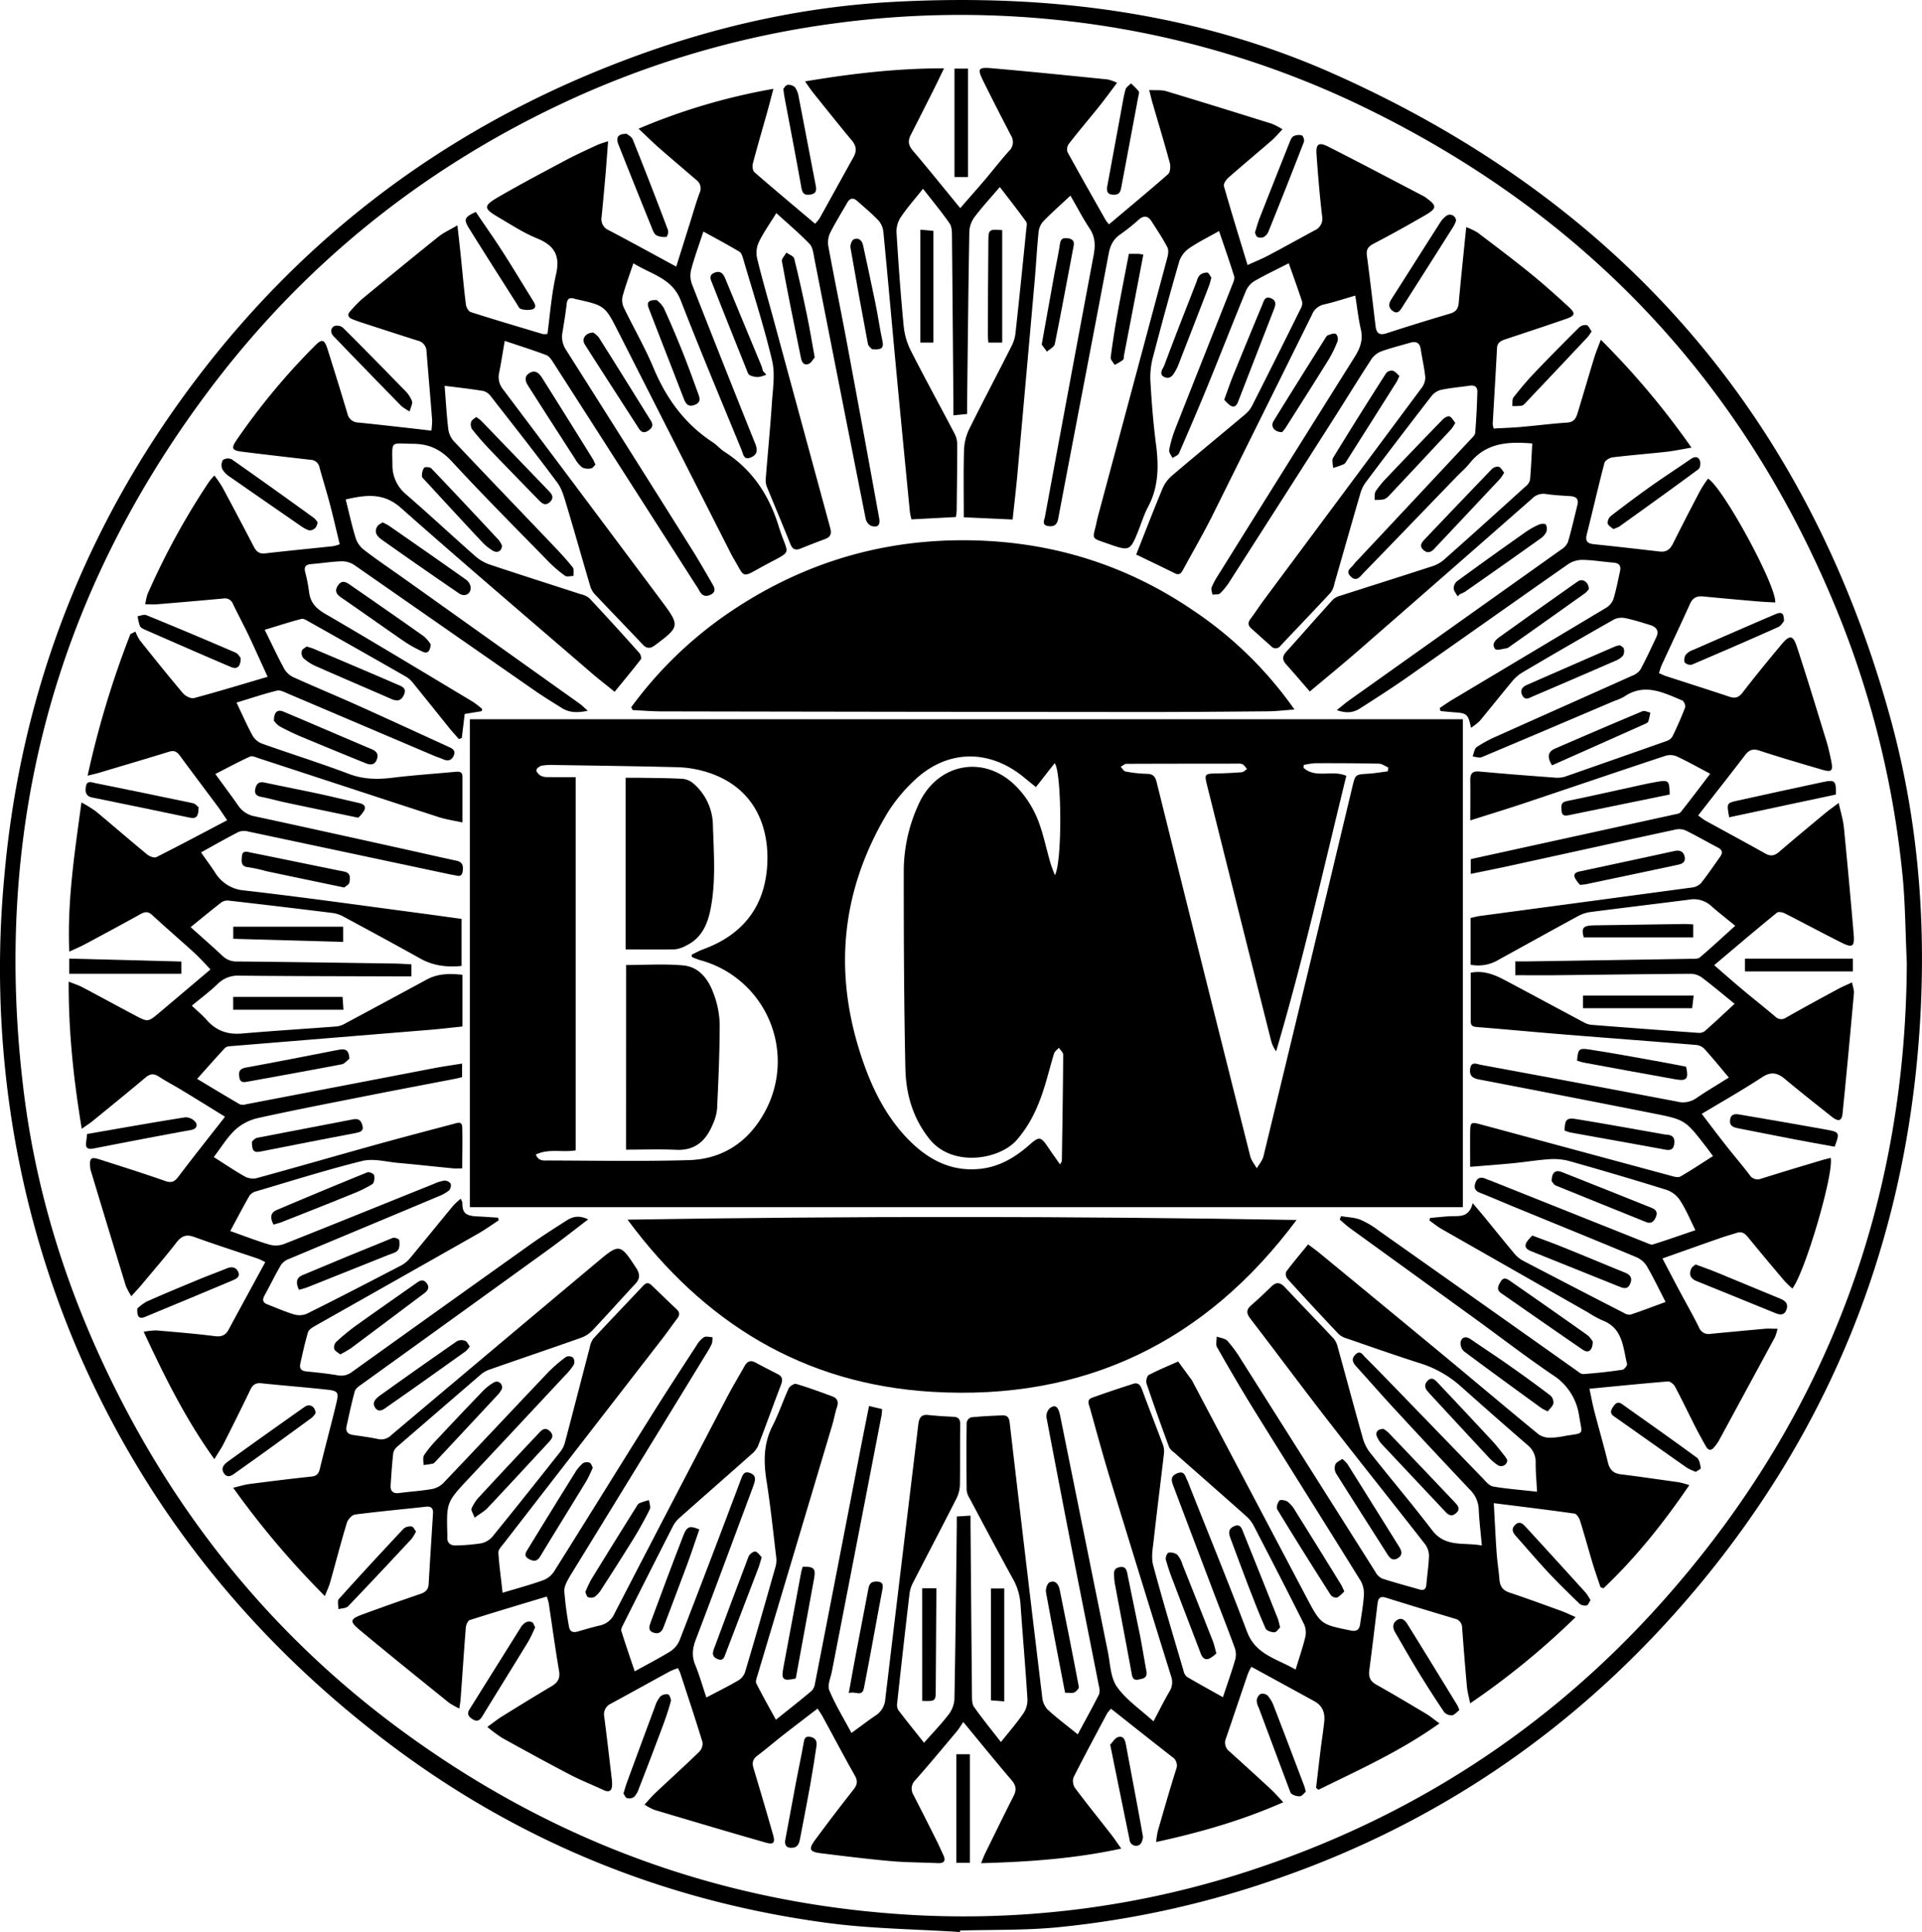 <svg id="Capa_1" data-name="Capa 1" xmlns="http://www.w3.org/2000/svg" viewBox="0 0 735.53 739.36"><title>BCV</title><path d="M682.26,755.71c-16.92-1.1-34-1.24-50.73-3.48-62.54-8.34-119.24-31.55-169.39-69.88-51.69-39.5-91.28-88.78-117.26-148.66a368.34,368.34,0,0,1-26.29-94.06,377.36,377.36,0,0,1-2-88.2C322.38,286.26,344,226.5,381.65,172.9Q447,80,553.4,39.59C586.69,26.91,621.1,19,656.67,17.08c58.58-3.18,115.8,3.76,169.69,28C935.15,93.88,1006.51,175.64,1038.3,291c11.54,41.84,14.33,84.66,10.55,127.88-6.79,77.63-35.23,146.5-85.3,206-43,51.08-96,88.21-159.29,110.24a362.2,362.2,0,0,1-84.79,18.8c-12.31,1.18-24.76.86-37.14,1.22Zm362.37-371c-.58-12.21-.58-23.29-1.73-34.25a361.93,361.93,0,0,0-23.28-96.14q-53.4-134.8-184.16-197.65a350.7,350.7,0,0,0-119.07-33,358.84,358.84,0,0,0-82.27,1.65,354.39,354.39,0,0,0-104.6,30.87c-53.92,25.48-99,62-134.77,109.71-59.88,79.85-83,169.7-70.72,268.52,5.15,41.29,18,80.38,37.1,117.52,26.35,51.38,62.7,94.21,109.29,128,55.28,40.13,117.11,63.39,185.45,68.69a351.2,351.2,0,0,0,141.79-17.88c62-21.09,114.61-56.46,157.39-106C1014.84,555.69,1044.25,475,1044.63,384.76Z" transform="translate(-314.91 -16.35)"/><path d="M524.16,627.33c-10,3-19.79,5.93-29.48,9-.75.24-1.43,1.87-1.51,2.9-.73,9.13-1.31,18.28-2,27.42-.07,1-.27,2-.49,3.54a30.39,30.39,0,0,1-4-2.26c-11.49-9.29-23-18.53-34.34-28-3.73-3.13-3.4-4,1.16-5.71q11.13-4.08,22.34-7.91c1.89-.65,3-1.63,3.11-3.73.52-9,1.1-18.07,1.67-27.1.12-1.87-.69-2.74-2.57-2.54-9.09,1-18.19,1.83-27.25,3-1.2.16-2.75,1.87-3.15,3.17-2.29,7.56-4.26,15.21-6.41,22.82-.43,1.54-1.15,3-2,5.22a329.65,329.65,0,0,1-35.1-41.46c2.64-.61,4.47-1.2,6.35-1.44,7.84-1,15.7-2,23.56-2.82,2-.21,2.79-1.05,3.25-2.93,2-8.29,4.24-16.52,6.24-24.81,1.11-4.61.8-5.07-3.79-5.57-8.28-.9-16.59-1.54-24.87-2.41-2.13-.22-3.26.62-4.14,2.43q-5,10.38-10.24,20.69c-.87,1.73-2,3.34-3.55,5.93-11.1-15.47-19.09-31.66-27.06-48.76a29.33,29.33,0,0,1,4.85-.51c7.47.64,14.94,1.25,22.38,2.19,2.58.32,4.1-.3,5.3-2.53,4.58-8.52,9.23-17,14-25.79a25.33,25.33,0,0,0-2.69-1.3c-8.17-2.78-16.39-5.39-24.5-8.34-3.09-1.12-4.87-.36-6.8,2.13-4.2,5.43-8.71,10.63-13.12,15.91-1.19,1.43-2.48,2.78-4.13,4.63a25.06,25.06,0,0,1-2.11-3.93q-6.81-22.2-13.5-44.42a6.49,6.49,0,0,1-.17-1.24c-.25-3.23.36-3.79,3.43-2.81,8.42,2.7,16.85,5.34,25.18,8.28,2.43.86,3.63.41,5.12-1.56,5.77-7.63,11.73-15.11,17.9-23-5.73-3.53-11.1-6.87-16.51-10.15-2.93-1.78-6-3.37-8.87-5.24-1.86-1.2-3.24-1.11-5,.34-6.69,5.64-13.48,11.14-20.26,16.67-1,.84-2.14,1.54-4.19,3-3.15-19-5.08-37.15-5-56.32,2.3.93,3.85,1.4,5.26,2.15,6.71,3.54,13.37,7.19,20.08,10.74,5,2.65,5,2.62,9.25-.93,6.43-5.42,12.85-10.86,19.67-16.63-2.14-2.23-4-4.33-6-6.19-5.39-4.91-10.92-9.66-16.28-14.6-1.51-1.39-2.67-1.38-4.37-.45-7.09,3.94-14.24,7.78-21.39,11.61-1.63.88-3.34,1.59-6,2.83-.82-19.49,2.07-37.86,4.66-57.11a50,50,0,0,1,5.56,3.45c6.57,5.45,13,11.06,19.61,16.48.88.73,2.67,1.4,3.49,1,9-4.51,17.84-9.25,27.1-14.11-1.48-2.18-2.47-3.74-3.56-5.21-4.85-6.52-9.76-13-14.56-19.54-1.14-1.56-2.2-2.07-4.17-1.46-8.83,2.74-17.72,5.33-26.59,8-1.26.37-2.55.65-4.52,1.15A360.46,360.46,0,0,1,364.82,259l1.92-.95a18,18,0,0,0,1.69,3.34c5.45,6.83,10.92,13.66,16.57,20.34.9,1,3,2.09,4.12,1.78,9.3-2.49,18.52-5.31,28.22-8.16-2.54-5.51-4.73-10.42-7-15.27-2-4.22-4.23-8.35-6.26-12.57a3.27,3.27,0,0,0-3.66-2.12q-12.74,1.17-25.5,2.22c-1.32.11-2.65,0-4.4,0a20.1,20.1,0,0,1,.8-3.78,279.63,279.63,0,0,1,23.64-43.19,28.71,28.71,0,0,1,2-2.32,49.12,49.12,0,0,1,3,4.38q6.13,11.4,12.1,22.9c1,1.89,2.11,2.78,4.36,2.52,8.68-1,17.39-1.83,26.08-2.77a14.43,14.43,0,0,0,2.41-.73c-1.25-5.16-2.4-10.2-3.71-15.2-1.24-4.73-2.7-9.39-4-14.11a3.56,3.56,0,0,0-3.45-3c-8.69-1-17.37-2-26-3.07-4.08-.49-4.52-1.26-2.24-4.58a256,256,0,0,1,29.68-35.77c3-3.05,3.86-2.78,5.13,1.26,2.56,8.13,5.09,16.27,7.53,24.44a4.29,4.29,0,0,0,4.14,3.46c9.19.93,18.37,2,28,3.1a30.73,30.73,0,0,0,.3-4c-.69-8.81-1.46-17.63-2.17-26.44a4.21,4.21,0,0,0-3.34-4c-7.14-2.26-14.25-4.58-21.37-6.89-1.19-.38-2.36-.81-3.52-1.27-1.79-.69-2.24-1.76-.81-3.26a54.21,54.21,0,0,1,4.35-4.48c9.71-8,19.45-16,29.28-23.88,2-1.59,4.37-2.64,7.25-4.34.48,4.33.89,7.88,1.26,11.43.65,6.32,1.2,12.64,2,18.94.13,1,1,2.55,1.84,2.82,9.2,2.94,18.47,5.68,27.73,8.45a6.18,6.18,0,0,0,1.63-.11c1-7.61,1.58-15.33,3.29-22.78,1.65-7.22-.68-11.09-7.33-13.79-5.16-2.1-9.92-5.24-14.77-8.08-5.71-3.34-5.81-4.33,0-7.71,8.54-4.95,17.28-9.57,26-14.21,4-2.1,8-3.93,12.09-5.82a41.23,41.23,0,0,1,3.92-1.3c-.35,4.48-.61,8.35-.94,12.21-.49,5.6-1,11.2-1.55,16.8a4.55,4.55,0,0,0,2.72,5c8.55,4.5,17,9.15,25.85,13.94,1.83-5.83,3.56-11.36,5.3-16.89,1.19-3.77,2.26-7.58,3.63-11.28a4,4,0,0,0-1.24-5c-4.82-4.14-9.67-8.24-14.45-12.42-2.39-2.11-4.65-4.36-7.65-7.19a235.33,235.33,0,0,1,51.59-15.25c-.93,3.53-1.56,6-2.25,8.48-1.88,6.71-3.85,13.39-5.62,20.13-.26,1-.06,2.71.62,3.3,7.61,6.61,15.35,13.08,23.2,19.71a16.16,16.16,0,0,0,1.69-2c4.36-7.82,8.65-15.66,13-23.46,1.34-2.39,1.15-4.31-.69-6.49-5-6-9.86-12.11-14.75-18.2-.89-1.11-1.67-2.32-3.1-4.32,17.88-3,35.07-5,53.2-5-1.5,3.1-2.6,5.42-3.75,7.71-3,6-6,11.9-9,17.81-1.14,2.21-.91,3.94.77,5.92,6.06,7.13,11.92,14.43,18.18,22.06,3.36-3.85,6.45-7.33,9.46-10.87s6-7.46,9.22-11a4.66,4.66,0,0,0,.73-5.94c-3.61-7-7.24-14-10.74-21.13-2.12-4.29-1.75-5,3-4.63,14.93,1.29,29.84,2.82,44.74,4.32a18,18,0,0,1,3.61,1.29c-2.41,3.18-4.45,6-6.63,8.76-3.91,4.88-8,9.65-11.8,14.57a3.61,3.61,0,0,0-.56,3.13c4.79,8.76,9.74,17.44,14.66,26.13a16.7,16.7,0,0,0,1.25,1.57C746.9,95.8,754.51,89.52,761.92,83c.85-.75,1-2.93.68-4.23-2.08-7.72-4.42-15.38-6.65-23.07-.4-1.37-.71-2.76-1.26-4.89,2.54.15,4.65-.11,6.51.44,13.53,4.06,27,8.26,40.5,12.48a28,28,0,0,1,4,2.11c-1.54,1.62-2.71,3-4.08,4.23-5.51,4.78-11.12,9.43-16.59,14.25-.89.78-2,2.38-1.74,3.25,2.84,10,5.91,19.86,9.05,30.21,3.13-1.43,5.53-2.38,7.79-3.58,6-3.16,11.88-6.45,17.83-9.66A4.9,4.9,0,0,0,820.86,99c-.92-7.86-1.58-15.74-2.13-23.63-.28-3.88.85-4.73,4.37-2.95,12.33,6.23,24.54,12.71,36.79,19.1a4.8,4.8,0,0,1,.52.36c4.48,3.17,4.54,4.15-.14,6.86-6.48,3.75-13,7.39-19.67,10.86-2.05,1.07-2.91,2.18-2.6,4.54,1.2,9,2.24,18,3.32,27,.31,2.57,1.32,3.69,4.15,2.77q12.16-3.94,24.43-7.57c2.29-.67,3.05-1.95,3.26-4.21.85-9.42,1.85-18.83,2.86-28.86a24.86,24.86,0,0,1,4.39,2.11c6.81,5.15,13.62,10.29,20.25,15.66,5,4.06,9.82,8.39,14.57,12.76,2.71,2.48,2.49,3.37-1,4.58-7.76,2.71-15.57,5.26-23.36,7.86-1.66.56-3,1.3-3.07,3.38-.51,9.66-1.1,19.32-1.65,29a9,9,0,0,0,.38,1.72c3.47-.19,7-.29,10.47-.6,5.91-.51,11.8-1.28,17.72-1.67,2.58-.17,3.35-1.77,3.94-3.7,2.15-7.07,4.21-14.16,6.37-21.21.63-2.06,1.48-4.05,2.5-6.8a304.21,304.21,0,0,1,34.7,41.3c-3.89.65-6.79,1.27-9.72,1.6-6.83.75-13.69,1.28-20.51,2.12-1.13.15-2.85,1.2-3.09,2.15-2.38,9.05-4.44,18.18-6.74,27.25-.66,2.62.16,3.57,2.73,3.84,8.38.86,16.75,1.82,25.13,2.8,2.4.28,3.87-.66,5-2.82q5.24-10.47,10.7-20.82a46.62,46.62,0,0,1,2.85-4.27c5.93,3.74,26.28,41.24,25.69,47.4-2.23-.13-4.48-.21-6.72-.41-7-.6-13.9-1.21-20.84-1.89-2.36-.23-3.94.44-5,2.72-3.6,7.95-7.33,15.85-11,23.78a27.87,27.87,0,0,0-.91,2.86c1,.4,1.77.82,2.62,1.1,8.11,2.64,16.24,5.21,24.32,7.91,2.15.71,3.48.38,5-1.54,4.89-6.35,10-12.57,15.12-18.7,3-3.52,4.27-3.31,5.74,1.22,3.88,11.85,7.51,23.78,11.17,35.7.76,2.48,1.34,5,1.87,7.57.88,4.26.35,4.79-3.74,3.58-7.88-2.32-15.77-4.61-23.57-7.18-2.51-.83-4-.39-5.55,1.64-5.87,7.67-11.86,15.24-18,23.14,1.35,1,2.11,1.62,3,2.1,7.56,4.17,15.17,8.25,22.69,12.48,2.06,1.15,3.57.85,5.3-.64,5.76-4.95,11.61-9.81,17.46-14.67,1.5-1.25,3.11-2.37,5.33-4.05.77,3.54,1.72,6.48,2,9.48q2,20.35,3.73,40.73c.4,4.84-.44,5.36-4.77,3.19-7.25-3.63-14.39-7.5-21.62-11.16-.86-.44-2.45-.71-3-.23-8,6.51-15.81,13.17-24,20.08,3.94,3.4,7.37,6.43,10.87,9.36,4.15,3.47,8.4,6.83,12.54,10.32a3.15,3.15,0,0,0,4.15.35c6.61-3.74,13.28-7.37,20-11,1.52-.83,3.15-1.48,5.21-2.45.3,1.65.83,2.94.72,4.16-1.38,15.34-2.8,30.67-4.35,46-.29,2.88-1.53,3.25-4,1.35-6-4.77-12.09-9.55-18-14.5-2.9-2.43-5.36-3-8.82-.7-7.38,4.84-15.08,9.2-23.08,14,3.21,4.19,6.12,8.07,9.11,11.88s6.22,7.56,9.18,11.45a3.63,3.63,0,0,0,4.54,1.45c7.64-2.4,15.3-4.71,23-7,1.16-.35,2.34-.62,3.53-.93,1.25,6.12-9.82,43.78-14.68,50a41.35,41.35,0,0,1-3.09-3c-4.64-5.49-9.27-11-13.8-16.55-1.16-1.43-2.31-2.38-4.21-1.8-2.19.67-4.39,1.3-6.55,2.05-7.24,2.53-14.47,5.1-22.06,7.79,2.21,4.22,4.26,8.15,6.34,12.06,2.55,4.77,5.24,9.47,7.64,14.31a3.89,3.89,0,0,0,4.4,2.48q10.41-1,20.83-1.94c1.41-.13,2.85,0,4.84,0a18.72,18.72,0,0,1-1,3.22Q983.37,548,972.61,567.85a17.26,17.26,0,0,1-1.66,2.26c-1.14,1.49-2.27,1.36-3.16-.19q-2-3.51-3.89-7.12c-2.68-5.28-5.24-10.63-8-15.86-.48-.9-1.86-2-2.73-1.92-9.83.8-19.65,1.8-30,2.79.71,3.27,1.2,6,1.89,8.64,1.69,6.54,3.58,13,5.19,19.6.69,2.81,2.14,4.17,5,4.52,7.33.88,14.64,2,22,3a41.39,41.39,0,0,1,4.14,1.12c-9.92,14.58-20.49,27.77-32.83,39.48l-1.15-.41c-1-3-2.06-6-3-9.07-1.65-5.48-3.14-11-4.85-16.46-.33-1-1.29-2.53-2.12-2.64-10-1.43-20.14-2.64-30.87-4,.39,7,.66,13,1.08,18.95.24,3.42.8,6.82,1.07,10.25.21,2.55,1.24,4.15,3.8,5,6.71,2.25,13.35,4.68,20,7.09,1.55.56,3,1.3,5.37,2.32a296.13,296.13,0,0,1-40.37,33c-.53-2.65-1.06-4.5-1.23-6.38-.68-7.46-1.27-14.94-1.83-22.41a3.54,3.54,0,0,0-2.77-3.6c-8.77-2.62-17.52-5.26-26.24-8-2.51-.81-3.14.25-3.4,2.4q-1.5,12.72-3.13,25.41c-.31,2.44.34,4.11,2.62,5.39,6.44,3.61,12.79,7.39,19.13,11.18,1.57.94,3,2.14,5.11,3.68-14.8,10.59-30.7,17.72-46.3,25.41l-.92-.74c.58-4.91,1.14-9.83,1.75-14.75.43-3.51,1-7,1.37-10.52s-.68-6.18-3.8-7.89c-7.93-4.35-15.86-8.68-24.06-13.16a20.87,20.87,0,0,0-1.33,2.61c-2.83,8.26-5.59,16.54-8.43,24.8a4.2,4.2,0,0,0,1.37,5q8,7.2,15.92,14.53c1.43,1.32,2.69,2.82,4.65,4.89-15.84,7-31.73,11.52-48.64,15.22a35.24,35.24,0,0,1,.61-4.1c2.27-7.89,4.54-15.79,7-23.64a3.87,3.87,0,0,0-1.48-4.82c-7.79-6.07-15.52-12.22-23.39-18.44a13.67,13.67,0,0,0-1.49,1.75c-4.35,8.17-8.75,16.31-12.9,24.58a4.75,4.75,0,0,0,.67,4.09c4.55,6.08,9.34,12,14,18,1.08,1.38,2,2.85,3.63,5.09-17.89,3.88-35.36,5.08-53.65,5.59.66-1.6,1-2.62,1.48-3.57,3.62-7.38,7.22-14.76,10.94-22.09,1.2-2.35,1-4.12-.8-6.17-6-7-11.84-14.23-18.44-22.21-.93,1.37-1.54,2.47-2.33,3.42-5.29,6.3-10.55,12.63-16,18.82a4.52,4.52,0,0,0-.74,5.66q4.56,8.88,9,17.8c.85,1.67,1.57,3.4,2.38,5.08,1.09,2.25.52,3.35-2.08,3.24-6-.27-12.09-.25-18.1-.79-8.91-.8-17.8-1.9-26.67-3-4.31-.55-4.75-1.56-2.17-5.07q7.23-9.79,14.77-19.37c1.4-1.79,1.62-3.21.45-5.28-4.2-7.42-8.18-15-12.26-22.46-.54-1-1.19-1.92-2-3.18-4.62,3.56-9.08,6.94-13.49,10.39-3.2,2.5-6.26,5.19-9.52,7.6-1.81,1.34-2.13,2.77-1.51,4.82q3.82,12.69,7.47,25.44c.89,3.07.26,3.91-2.71,3.06-14.27-4.07-28.51-8.32-42.74-12.56a23.3,23.3,0,0,1-3.73-2c1.51-1.64,2.74-3.12,4.13-4.43,5.61-5.29,11.33-10.46,16.85-15.82a4.47,4.47,0,0,0,1.2-3.66c-2.73-8.94-5.69-17.82-8.6-26.71a13.82,13.82,0,0,0-.8-1.57,22.66,22.66,0,0,0-2.93,1.12c-7.57,4.13-15.12,8.31-22.7,12.44a4.48,4.48,0,0,0-2.55,5.09c1,7.74,1.9,15.5,2.81,23.25a20.71,20.71,0,0,1,.19,2.49c0,2.38-.94,3.32-3.3,2.23-4.25-2-8.61-3.69-12.75-5.85-8.75-4.58-17.42-9.32-26.06-14.11a54.72,54.72,0,0,1-5.64-4.2c2.26-1.62,3.94-3,5.77-4.1,6.27-3.9,12.57-7.77,18.92-11.54,2.33-1.38,3.23-3,2.75-5.82-1.47-8.61-2.64-17.28-3.95-25.92A20.21,20.21,0,0,0,524.16,627.33ZM540,483c-5.54,4.21-10.5,8.14-15.62,11.84q-35.56,25.71-71.18,51.34c-1,.7-2.22,1.56-2.51,2.58-1.22,4.4-2.16,8.89-3.15,13.35-.4,1.82.25,3,2.23,3.35,3.29.5,6.6.92,9.85,1.6a5.35,5.35,0,0,0,5-1.48q39.48-33.3,79.07-66.46c8.3-7,8.65-6.75,14.66,2.45,1.48,2.26,1.59,4.05-.29,6.07-5.53,5.95-10.93,12-16.51,17.92a11.51,11.51,0,0,1-4.36,2.78c-11.56,4.09-23.18,8-34.76,12.07a10.32,10.32,0,0,0-3.26,1.73Q483.09,556,467,569.91a4.54,4.54,0,0,0-1.6,2.49c-.46,4.14-.74,8.3-1,12.45-.12,2.24,1,3.17,3.31,2.86,4.13-.55,8.3-.79,12.4-1.5a8.48,8.48,0,0,0,4.43-2.28c13.44-14.1,26.75-28.32,40.17-42.44a55.73,55.73,0,0,1,6.84-5.89,2.74,2.74,0,0,1,2.66.3,2.89,2.89,0,0,1,.29,2.71,23.68,23.68,0,0,1-3.34,4.1q-18.43,19.77-36.92,39.49c-8.47,9.06-8.47,9.06-8.14,21.44,0,.21,0,.42,0,.63-.21,2.59,1.15,3.64,3.56,3.5a74,74,0,0,0,9.32-.8,7.88,7.88,0,0,0,4.33-2.5c8.81-10.82,17.48-21.75,26.14-32.69a10.06,10.06,0,0,0,1.71-3.6c3.19-12.06,6.29-24.15,9.46-36.22a8,8,0,0,1,1.4-3.39c6.3-6.8,12.73-13.48,19.08-20.24,1.09-1.16,2-1.22,3.16-.13,3.22,3.1,6.44,6.21,9.68,9.29,1.25,1.19,1.05,2.27.08,3.53-1.84,2.4-3.54,4.9-5.39,7.29q-30.5,39.39-61,78.78c-.81,1-2,2.28-2,3.37.28,4.85,1,9.67,1.61,15.43,5.45-1.65,10.52-3,15.45-4.77a8.71,8.71,0,0,0,4.17-3.24c12.47-19.82,24.77-39.75,37.21-59.59,5.74-9.18,11.66-18.24,17.56-27.31a8.52,8.52,0,0,1,2.74-2.91c.81-.45,2.1,0,3.18,0a7.92,7.92,0,0,1-.23,2.51,34.75,34.75,0,0,1-2.28,4.08Q559.08,577.13,533,619.57c-1,1.72-2.22,3.83-2.13,5.7a128,128,0,0,0,1.79,13.59c.28,1.79,1.43,2.39,3.2,1.89,2.9-.83,5.79-1.69,8.72-2.37a7.86,7.86,0,0,0,5.48-4.53q21.43-41.45,43.07-82.78c2.12-4.05,4.51-8,6.75-12,1-1.74,2.24-2.31,4.11-1.31,2.84,1.53,5.72,3,8.57,4.46,1.65.86,2,2,1.32,3.83-3,7.86-5.85,15.8-8.88,23.66a8.78,8.78,0,0,1-2.44,3.11c-9.19,8.16-18.44,16.25-27.63,24.41a10.91,10.91,0,0,0-2.47,3.14q-9.57,18.76-19,37.58c-.4.8-1,1.86-.76,2.58,1.55,5,3.28,10,5.11,15.42,4.89-2.7,9.33-5,13.53-7.57a9.43,9.43,0,0,0,3.62-4.26q12-31,23.67-62.07c.65-1.71,1.32-2.74,3.32-2s2.13,2.08,1.63,3.77c-.27.9-.59,1.78-.92,2.65-7.12,19.1-14.18,38.22-21.45,57.25-1.3,3.41-1.64,6.4-.23,9.81,1.6,3.88,2.74,7.94,4.25,12.43,4.55-2.4,8.55-4.37,12.39-6.63a6,6,0,0,0,2.46-3.23c4-13.35,7.8-26.75,11.61-40.15a9.46,9.46,0,0,0,.27-3.67c-1.16-9.71-2.17-19.46-3.69-29.11-1.17-7.35-1.22-14.31,2.29-21.16,2.36-4.61,4-9.6,6.16-14.31.41-.88,2.16-2,2.93-1.72,4.67,1.39,9.26,3.07,13.83,4.77,1.81.67,2.43,2,1.76,4-.78,2.36-1.2,4.84-1.92,7.23q-14.22,47.67-28.48,95.34c-.32,1.06-.89,2.45-.49,3.26,2.3,4.6,4.86,9.08,7.49,13.89,4.89-3.91,9.31-7.37,13.62-11a4.88,4.88,0,0,0,1.31-2.7q8.87-45.48,17.66-91c1-5.06,2-10.11,3.06-15.36l5,1.19c-.08.92-.08,1.64-.21,2.33q-9.48,49-19,98c-.47,2.44-1.82,5.32-1,7.28,2.27,5.51,5.45,10.65,8.48,16.32,3.45-2.5,6.33-4.71,9.33-6.74a8.1,8.1,0,0,0,3.61-6.2q4.38-36.74,8.82-73.47c1.27-10.54,2.56-21.08,3.81-31.62.28-2.35,1-4,3.87-3.64,3.2.36,6.43.51,9.65.69,2,.11,2.55,1.08,2.52,3-.1,7.61,0,15.21-.1,22.82a12.7,12.7,0,0,1-1.28,5.32c-5.5,10.86-11.18,21.62-16.73,32.45a12.41,12.41,0,0,0-1.29,4.1q-2.46,20.94-4.73,41.89a4.09,4.09,0,0,0,.44,2.64c3.07,4.06,6.28,8,9.85,12.52,3.38-3.83,6.62-7.18,9.44-10.86a10.69,10.69,0,0,0,2.19-5.81c.42-22.08.63-44.16.9-66.24,0-1.21,0-2.42,0-3.69l5.26-.32c0,1.44,0,2.57,0,3.71q.25,32.49.55,65c0,1.53,0,3.38.81,4.52,3.09,4.39,6.51,8.56,10.27,13.41,3.21-4,6.15-7.4,8.65-11.06a9.27,9.27,0,0,0,1.5-5.46c-.76-12.16-1.83-24.3-2.67-36.45a22.88,22.88,0,0,0-3-9.68c-5.57-10.12-11-20.33-16.4-30.52a7.48,7.48,0,0,1-1.19-3.15q-.15-13,0-25.94a2.69,2.69,0,0,1,1.66-2c4-.41,8.08-.6,12.12-.75,1.69-.06,2.45.81,2.67,2.67q6.12,52.58,12.46,105.12a8.13,8.13,0,0,0,2,4.72c3.57,3.29,7.48,6.21,11.6,9.56,2.9-5.39,5.61-10.29,8.14-15.27a5.38,5.38,0,0,0,0-3.05c-3.4-17.25-6.86-34.48-10.24-51.73q-5-25.57-9.85-51.18a4.32,4.32,0,0,1,1.23-3.58c2.12-1.55,3.27-.69,4,2.91q9.1,45,18.17,89.93c1,4.67,1,10.12,3.53,13.73,3.58,5.08,9.12,8.78,14,13.26,2.31-4.34,4.1-8,6.16-11.48a6.68,6.68,0,0,0,.56-5.87q-11.41-36.63-22.65-73.31c-3-9.65-5.63-19.37-8.34-29.09-.37-1.35-1.47-3.26.71-4.06,5.24-1.91,10.54-3.67,15.85-5.37,1.83-.58,2.71.5,3.35,2.23,2.58,7,5.34,14,7.95,21a7.38,7.38,0,0,1,.44,3.32c-1.28,11.06-2.69,22.11-3.93,33.18-.35,3.16-1,6.59-.26,9.54,3.62,13.56,7.69,27,11.64,40.47a4.28,4.28,0,0,0,1.26,2.37c4.44,2.63,9,5.1,13.84,7.84,1.7-5.12,3.35-9.72,4.7-14.39a7.72,7.72,0,0,0-.15-4.44c-2.67-7.33-5.55-14.58-8.32-21.87q-7.64-20.12-15.24-40.25c-.78-2.06-1.09-3.71,1.54-4.74,2.88-1.13,3,1.18,3.84,2.73.33.64.54,1.35.81,2,7.39,18.66,15,37.25,22.09,56,3.32,8.75,11.48,10.22,18.54,14.39,1.39-4.57,2.76-8.48,3.72-12.5A7.86,7.86,0,0,0,814,638c-6.33-12.66-12.81-25.23-19.32-37.79a13,13,0,0,0-2.84-3.63c-9.18-8.17-18.43-16.26-27.64-24.4a6,6,0,0,1-1.87-2c-3-8.09-5.89-16.21-8.65-24.38-.31-.93.16-2.89.86-3.26,3.64-1.92,7.47-3.47,11.23-5.16l5.25,7.15a1.43,1.43,0,0,1,.15.27Q793.1,586.32,815,627.86c5.41,10.21,5.52,10.16,16.78,12.46,2.29.47,3.34-.29,3.64-2.44.52-3.71,1.22-7.41,1.43-11.14a9.82,9.82,0,0,0-1.24-5.44c-13.32-21.5-26.83-42.88-40.17-64.37-5.1-8.22-10-16.59-14.77-25-.6-1-.12-2.71-.14-4.09,1.41.54,3.24.69,4.15,1.69a52.67,52.67,0,0,1,5.31,7.31q25.63,40.5,51.23,81a6,6,0,0,0,2.5,2.56c4.73,1.55,9.56,2.83,14.36,4.21,1.67.48,2.54,0,2.69-1.88.3-3.63.87-7.24,1-10.88a7.58,7.58,0,0,0-1.43-4.47c-12.23-15.68-24.67-31.21-36.86-46.92-10.15-13.08-20-26.37-30.09-39.51-1.47-1.92-1.64-3.34.25-5q4-3.5,7.78-7.23c1.91-1.88,3.42-1.66,5.22.25,6.19,6.61,12.52,13.09,18.71,19.7a8.09,8.09,0,0,1,1.53,3.33c3.16,11.42,6.22,22.88,9.44,34.29a16.18,16.18,0,0,0,2.6,5.59c7.93,10.06,16.23,19.83,24,30C868,608.65,875,606.5,882,607.79c-.46-5.07-1-9.4-1.19-13.74a11.22,11.22,0,0,0-3.46-7.7q-14.6-15.45-29-31.06c-4.88-5.28-9.59-10.71-14.41-16-1.35-1.49-2-2.91-.32-4.57,1.87-1.81,2.77.09,3.76,1.07,3.33,3.3,6.58,6.67,9.84,10q17.5,18.08,35,36.15c1.22,1.26,2.56,3,4.06,3.28,5.46.93,11,1.33,16.84,2-.22-4.29-.56-7.71-.52-11.13a8.28,8.28,0,0,0-3.14-6.76q-13-11.26-25.8-22.69a42.33,42.33,0,0,0-15.68-8.7c-9.21-2.95-18.33-6.16-27.47-9.31a8.14,8.14,0,0,1-3.25-1.69q-10-10.54-19.75-21.31a2.85,2.85,0,0,1-.38-2.63c2.66-3.54,5.52-6.93,8.38-10.44,1.84,1.39,3.2,2.35,4.48,3.4q23.52,19.36,47,38.76c12.27,10.17,24.43,20.46,36.75,30.57a7.74,7.74,0,0,0,4.49,1.26,31.85,31.85,0,0,0,5.88-.74c7.33-1.18,6.34-.12,5.1-7.71a22.12,22.12,0,0,0-10.13-15.59C899.5,536,890.33,529,881,522.17q-24.66-17.86-49.33-35.72c-1.43-1-2.72-2.26-4.07-3.4l.51-1.28c2.46.41,5.07.45,7.35,1.33a33.24,33.24,0,0,1,7,4.14q37.75,26.65,75.48,53.38c.91.65,2,1.64,2.93,1.57q7.47-.54,14.88-1.64c.73-.1,2-1.64,1.81-2.24-1.56-6.41-1.61-13.71-9.42-16.66a41.19,41.19,0,0,1-5.45-3q-28.07-16-56.13-32c-1.64-.94-3.11-2.16-4.65-3.26l.26-.94c2.53-.22,5-.51,7.59-.66,3.39-.2,7.27.82,8.74-5,1.68,2,2.82,3.3,3.93,4.65,4,4.84,7.87,9.71,11.89,14.49a11.12,11.12,0,0,0,3.26,2.78q19.35,10.13,38.79,20.09a3.94,3.94,0,0,0,2.56.64c4.32-1.44,8.58-3.07,13.38-4.84-2.48-4.8-4.61-9.29-7.1-13.57a8.85,8.85,0,0,0-4-3.54c-15.64-6.54-31.35-12.9-47-19.33-4.33-1.77-8.61-3.66-13-5.37-2.08-.82-2.27-2.21-1.59-4s2.1-2.09,3.79-1.35c.77.33,1.56.58,2.34.89q29.55,11.79,59.1,23.58c.84.33,1.88.91,2.61.68,5.31-1.67,10.56-3.52,16.26-5.46-2-4.1-3.61-7.87-5.77-11.25a10.23,10.23,0,0,0-5-4.09c-12.5-3.92-25.07-7.6-37.68-11.17a23.43,23.43,0,0,0-7.66-.63c-4.57.3-9.1,1.07-13.65,1.51-5.36.53-10.72.91-16.44,1.39,0-4.77-.05-9,0-13.25.06-3.82.3-4,4-3q36.44,9.83,72.87,19.68c1.15.31,2.69.78,3.55.29,4.2-2.41,8.22-5.11,12.51-7.83-1-1.39-1.82-2.48-2.63-3.54-8-10.34-8-10.39-20.6-12.88q-33.21-6.57-66.46-12.95c-2.71-.52-3.61-1.81-3.2-4.25.45-2.75,2.61-1.57,4-1.32q37.6,6.93,75.15,14.07a8.86,8.86,0,0,0,7.29-1.26c3.89-2.68,8-5.08,12.53-7.94-3.48-4.11-6.4-7.73-9.55-11.16a5.36,5.36,0,0,0-3.34-1.34c-16.29-1.34-32.59-2.56-48.89-3.87-11.41-.92-22.82-2-34.23-2.92-1.44-.12-2.77-.2-2.77-2.1,0-6.21,0-12.43,0-18.73,4.8-.94,8.93.67,12.91,2.77,10.11,5.36,20.18,10.81,30.28,16.18a7.74,7.74,0,0,0,2.88,1q20.4,1.6,40.8,3.06a3.84,3.84,0,0,0,2.59-.56c3.81-3.35,7.5-6.83,11.52-10.55-4.33-3.5-8.37-6.92-12.59-10.1a7.44,7.44,0,0,0-4.23-1.38c-17.08.11-34.16.36-51.24.54-5.28.06-10.56,0-15.88,0v-5.27c1.45,0,2.69,0,3.92,0q31.56-.48,63.11-1c1.23,0,2.81.12,3.61-.55,4.5-3.8,8.81-7.83,13.53-12.09-3.34-2.75-6.38-5.1-9.24-7.63a9.85,9.85,0,0,0-8.37-2.38c-12.59,1.61-25.2,3.11-37.79,4.74a13.65,13.65,0,0,0-4.66,1.52c-10.24,5.55-20.42,11.22-30.63,16.83a15.06,15.06,0,0,1-10.59,1.81V367.64c1.33-.28,2.53-.62,3.74-.78q40.55-5.43,81.07-10.88a5.64,5.64,0,0,0,3.43-1.73c2.58-3.25,4.9-6.71,7.31-10.1,1.07-1.52.79-2.59-.93-3.47-4.15-2.15-8.2-4.52-12.41-6.57a6.36,6.36,0,0,0-3.87-.28c-21.34,4.62-42.67,9.33-64,14-4.64,1-9.3,1.93-14.26,2.95v-5.61l1.29-.33q38.25-8.38,76.5-16.77c.89-.2,2.07-.33,2.56-.94,3.72-4.68,7.31-9.47,11.28-14.67-4.6-2.43-8.57-4.67-12.69-6.6a6.43,6.43,0,0,0-4.32-.31c-18.16,6-36.27,12.19-54.41,18.26-6.46,2.16-13,4.14-20.4,6.5,0-5.58.08-10.42,0-15.25-.06-2.68.79-3.72,3.63-3.45,9.54.89,19.09,1.61,28.64,2.32a10.31,10.31,0,0,0,4-.37Q933.1,306.84,952.5,300a4.34,4.34,0,0,0,2.39-1.71c1.78-3.64,3.43-7.36,4.87-11.14a2.94,2.94,0,0,0-.94-2.68c-7.25-3-14.48-6.9-22.35-1.52a20.61,20.61,0,0,1-3.71,1.62c-16.93,7.2-33.86,14.43-50.83,21.54-.95.4-2.3-.15-3.46-.26.5-1.24.66-3,1.58-3.61a47.19,47.19,0,0,1,7.67-4.14c17.26-7.75,34.57-15.42,51.83-23.17a6.59,6.59,0,0,0,3.12-2.32c2.18-4,4.08-8.19,6.05-12.32,1.19-2.49.13-4-2.29-4.73-3.19-1-6.36-2-9.61-2.67a6.73,6.73,0,0,0-4.32.56q-17.65,10-35.13,20.32a15.52,15.52,0,0,0-3.9,3.47c-4.15,5-8.13,10-12.27,15a21,21,0,0,1-3.35,2.61c-1.08-5.19-1.54-5.57-6.33-5.9-1.78-.13-3.55-.32-5.33-.48l-.32-1.16c1.48-1,2.92-2,4.45-2.95q29.48-17.61,58.95-35.24a6.92,6.92,0,0,0,3-3.28c1.13-3.56,1.8-7.26,2.61-10.91.46-2.06-.35-3.1-2.54-3.27-3.94-.3-7.86-1-11.8-1.05a9.68,9.68,0,0,0-5.4,1.57c-20.66,14.42-41.2,29-61.84,43.46-5.88,4.11-11.94,8-18,11.86-2.57,1.66-5.35,1.85-8.8.6,1.8-1.43,3.17-2.63,4.65-3.69q40.6-28.87,81.2-57.74a6.49,6.49,0,0,0,2.59-2.86c1.38-4.68,2.45-9.46,3.63-14.2.58-2.33-.51-3.24-2.72-3.39-3.11-.2-6.24-.37-9.33-.82a6,6,0,0,0-5.29,1.76q-33,29-66.08,57.82c-6.11,5.32-12.37,10.46-19,16-3.12-3.62-6-7-9-10.34-1.51-1.68-1.62-3.11,0-4.85,6-6.65,11.87-13.41,17.88-20a6.92,6.92,0,0,1,3-1.52c11.58-3.73,23.18-7.37,34.75-11.14a13.18,13.18,0,0,0,4.61-2.47c10.52-9.32,20.95-18.75,31.37-28.18a4.65,4.65,0,0,0,1.68-2.48c.41-4.63.59-9.28.85-13.94-9.33-.79-17.73-.25-23.9,7.5-1.61,2-3.63,3.73-5.43,5.6-11.73,12.14-23.42,24.3-35.19,36.4-1.32,1.35-2.74,3.73-5.07,1.3-2.1-2.2.52-3.21,1.37-4.63a9,9,0,0,1,1.25-1.39q21.57-23,43.13-46.09c.76-.81,1.87-1.75,2-2.7.44-5.27.67-10.56.84-15.85,0-1.82-1.09-2.52-2.9-2.26-3.61.53-7.25.83-10.81,1.56a6.72,6.72,0,0,0-3.72,2.26Q850.08,184.24,837.51,201a13,13,0,0,0-2,4.15c-3.35,11.48-6.6,23-9.92,34.48a8.61,8.61,0,0,1-1.37,3.42c-6.37,6.87-12.87,13.63-19.3,20.45a2.23,2.23,0,0,1-3.52.18c-2.56-2.27-5.11-4.57-7.67-6.86-1.35-1.2-1.26-2.36-.18-3.76,1.71-2.23,3.2-4.62,4.88-6.88q30.19-40.6,60.39-81.21a6.79,6.79,0,0,0,1.54-4.11c-.31-3.61-1.21-7.17-1.72-10.77-.38-2.64-1.8-3.24-4.14-2.56-3.69,1.07-7.44,2-11,3.29a7.9,7.9,0,0,0-3.71,2.91c-5,7.67-9.78,15.48-14.7,23.2q-19.65,30.81-39.36,61.57a26.8,26.8,0,0,1-3.84,4.89c-.6.59-2,.38-3,.53-.12-.93-.6-2-.3-2.77a26.88,26.88,0,0,1,2.49-4.67q26-41.71,52.15-83.38c2.17-3.43,3.4-6.62,2.46-10.7s-1.39-8.29-2.13-12.92c-4.36,1.26-8.1,2.5-11.92,3.37a6.45,6.45,0,0,0-4.68,4Q798,175.14,779,213.41c-3.53,7.06-7.5,13.91-11.28,20.85-.67,1.23-1.36,2.39-3.14,1.51-4.83-2.38-9.68-4.7-14.86-7.21,3.47-8.76,6.67-17.08,10.1-25.31a13.49,13.49,0,0,1,3.59-4.87c9.2-7.83,18.55-15.5,27.79-23.27a10.87,10.87,0,0,0,2.77-3.28q9.45-18.65,18.71-37.4a4,4,0,0,0,.55-2.59c-1.57-4.81-3.3-9.57-5.13-14.75-4.71,2.42-8.92,4.41-13,6.74a8.25,8.25,0,0,0-3.33,3.71c-4.88,11.82-9.51,23.74-14.35,35.58-3.65,8.95-7.46,17.84-11.33,26.7-.35.81-1.64,1.22-2.49,1.81-.45-1-1.43-2.16-1.25-3.07a44.54,44.54,0,0,1,2.32-8.07c7.22-18.38,14.55-36.73,21.81-55.11.41-1,1-2.3.75-3.22-1.74-5.63-3.7-11.19-5.8-17.39-4.12,2.33-7.94,4.19-11.4,6.57a10,10,0,0,0-3.8,4.94c-3.51,12.08-6.81,24.22-10,36.4a30.27,30.27,0,0,0-1.09,9.21c.47,8.2,1.11,16.42,2.17,24.57,1.08,8.31,1,16.29-3.07,23.92-1.57,2.91-2.5,6.16-3.76,9.24-3,7.48-3.33,7.7-11,5s-6.34-1.5-4.83-8.82c.17-.82.38-1.63.59-2.43q13.18-49.11,26.34-98.23c.35-1.3.65-3,.1-4.09-1.76-3.41-3.92-6.62-6-9.89-1.3-2.11-2.88-2.52-4.88-.84a81,81,0,0,1-7.06,5.66c-2.84,1.89-4,4.4-4.59,7.66-6.36,33.74-12.89,67.44-19.27,101.17-.46,2.44-1.62,3.15-3.77,2.87-2.67-.34-1.55-2.26-1.3-3.61q9.22-50,18.61-100c.72-3.79.66-7-1.54-10.31-2.55-3.83-4.68-8-7.33-12.54-3.89,3.64-7.31,6.66-10.48,9.93a7.25,7.25,0,0,0-1.72,4.1c-.62,6.11-.93,12.25-1.47,18.37q-3.3,37.33-6.66,74.66c-.51,5.55-1.17,11.07-1.79,16.88l-18.69-.85c0-8.82-.15-17.24.09-25.65a20,20,0,0,1,1.94-8c5.3-10.72,10.92-21.28,16.32-32a14.61,14.61,0,0,0,1.46-5c1.45-13.25,2.79-26.51,4.13-39.76.1-.91.37-2.1-.07-2.71-3.16-4.35-6.48-8.58-10.07-13.27-3.49,4.08-6.73,7.59-9.6,11.37a10.28,10.28,0,0,0-2.07,5.55c-.39,22.08-.61,44.16-.86,66.24,0,1.22,0,2.44,0,3.7l-5.24.52c0-1.58,0-2.81,0-4q-.25-32.34-.55-64.68c0-1.62-.07-3.57-.93-4.8-3-4.33-6.4-8.41-10.15-13.23-3.17,4-6.13,7.3-8.6,11a9.92,9.92,0,0,0-1.54,5.76c.74,12.06,1.6,24.11,2.77,36.13a26.91,26.91,0,0,0,2.85,9.35c5.33,10.48,11,20.79,16.45,31.2a9.37,9.37,0,0,1,1.16,4.09c0,8.55-.11,17.09-.21,25.63a23.16,23.16,0,0,1-.3,2.46l-17,.9a27.42,27.42,0,0,1-.61-2.85c-1.72-17.72-3.46-35.44-5.12-53.16-1.69-17.93-3.26-35.87-5-53.8a8,8,0,0,0-1.8-4.47c-2.56-2.72-5.47-5.1-8.26-7.59-1.52-1.36-2.79-1.06-3.79.68-2.17,3.79-4.49,7.5-6.46,11.4a8.39,8.39,0,0,0-.82,5c2.25,12.27,4.78,24.5,7.07,36.77q6.3,33.75,12.42,67.52c.5,2.75-.52,3.79-3.18,2.94a4.12,4.12,0,0,1-2-2.82q-9.84-49.59-19.56-99.2c-.4-2-.6-4.49-1.87-5.82-3.83-4-8.14-7.62-12.74-11.81-2.53,4.1-4.89,7.41-6.64,11a9.77,9.77,0,0,0-.75,6.13c1.86,7.78,4.13,15.47,6.23,23.19q10.86,40,21.76,80.08c.62,2.26.24,3.54-2,4.36-3.11,1.16-6.21,2.35-9.29,3.61-2.07.84-3.18.23-4-1.87-2.93-7.34-6-14.6-9-21.93A7.55,7.55,0,0,1,608,199c.74-9.45,1.68-18.88,2.3-28.33.36-5.46,1.31-11.2.08-16.37-3.12-13.14-7.29-26-11.09-39-.28-.95-.68-2.19-1.42-2.63-4.35-2.57-8.82-5-13.78-7.7-1.72,5.23-3.4,9.79-4.65,14.46a9.66,9.66,0,0,0,.25,5.61q12,30.65,24.27,61.18c.92,2.3.83,4.08-1.62,5.15-2.9,1.27-3-1.33-3.66-2.87-7.82-19-15.8-38-23.27-57.21-3.32-8.52-11.23-9.89-18.11-14.19-1.56,4.66-3,8.54-4.1,12.53a6.72,6.72,0,0,0,.39,4.33c3.74,7.78,8.11,15.28,11.43,23.23,4.91,11.74,12,21.46,22.72,28.47,1.56,1,2.79,2.54,4.36,3.54,10.73,6.86,17.17,16.68,20.87,28.75,3.54,11.54,6,8.53-5.72,14.9-9.1,5-7,4.79-11.94-3.33-.11-.18-.21-.37-.3-.55q-21.69-42.71-43.37-85.42c-5.2-10.24-5.19-10.24-16.38-12.74l-.6-.17c-1.82-.54-2.67.08-2.89,2-.41,3.62-1,7.22-1.59,10.81a9,9,0,0,0,1.33,6.77q24.16,38.1,48.15,76.32c2.72,4.31,5.24,8.75,7.8,13.16.8,1.37,1.64,2.95-.28,4.06s-3.58.77-4.65-1.38a22.05,22.05,0,0,0-1.32-2.12Q554,197.71,526.67,155.12c-.7-1.1-1.58-2.46-2.69-2.88-5-1.89-10.14-3.5-15.91-5.44-.79,4.57-1.39,8.42-2.15,12.25a7.35,7.35,0,0,0,1.54,6.34Q538,206,568.31,246.65c6.85,9.18,6.66,9.62-2.72,16.61-1.85,1.38-3.18,1.39-4.79-.33-6.14-6.53-12.4-12.93-18.53-19.46a8.46,8.46,0,0,1-1.62-3.29c-3-10.07-5.81-20.19-8.85-30.24-.92-3.06-1.77-6.39-3.61-8.88-8.25-11.12-16.83-22-25.34-32.91A5.57,5.57,0,0,0,500,166c-4.87-.82-9.79-1.36-14.94-2,.47,5.91.77,11.2,1.39,16.44a8.71,8.71,0,0,0,2,4.61c12.73,13.48,25.59,26.84,38.38,40.26,2.51,2.64,5,5.32,7.26,8.17.57.72.25,2.16.34,3.27-1.11,0-2.55.46-3.29-.06a47.56,47.56,0,0,1-6.38-5.48c-12.37-12.67-24.89-25.21-36.89-38.22-4.22-4.58-8.67-6.75-14.78-6.8-8.9-.08-8.13-1.59-8,7.91a14.38,14.38,0,0,0,5.2,11.42c8.9,7.7,17.5,15.74,26.33,23.52a16.62,16.62,0,0,0,5.55,3.31c11.63,3.9,23.33,7.6,35,11.4a7.88,7.88,0,0,1,3.31,1.56q9.71,10.38,19.16,21c.48.55.82,1.95.48,2.39-3.21,4.15-6.57,8.18-10,12.39-3.43-2.79-6.31-5-9.07-7.39-24.29-20.95-48.73-41.74-72.73-63-6.62-5.88-13.28-5-21.12-3.22,1.27,5,2.35,10,3.83,14.82a9.39,9.39,0,0,0,3.08,4.4c4.52,3.5,9.27,6.72,13.93,10q34.35,24.47,68.68,48.93c.94.67,1.76,1.52,3.12,2.72-4,.85-7.12.74-10-1.09-3.35-2.11-6.73-4.16-10-6.42q-34.61-24.07-69.21-48.17a8.63,8.63,0,0,0-4.84-1.52c-3.94.11-7.86.76-11.8,1.08-2,.16-2.8.9-2.3,3a62.28,62.28,0,0,1,1.5,7.65c.47,4.08,2.7,6.36,6.25,8.42,19,11.06,37.75,22.42,56.58,33.71a35.62,35.62,0,0,1,3.45,2.7l-.28.81-6.44,1.06c-.39,3.18-.75,6.18-1.12,9.19l-1.11.43c-1.2-1.38-2.44-2.74-3.6-4.16-4.51-5.59-9-11.22-13.52-16.79a11.38,11.38,0,0,0-2.87-2.8q-18.68-10.69-37.46-21.24c-.89-.5-2-1.24-2.86-1-4.56,1.2-9.05,2.66-14,4.16,2.7,5.45,4.94,10.25,7.46,14.9a7.93,7.93,0,0,0,3.45,3.21c8.14,3.69,16.41,7.11,24.57,10.77,11.67,5.24,23.28,10.6,34.91,15.92,1.37.62,2.77,1.32,2,3.23s-2.19,2.35-4.07,1.53c-1-.46-2.15-.78-3.2-1.22q-28-11.91-56-23.82c-1.42-.6-3.11-1.56-4.4-1.25-5.09,1.25-10.08,2.94-15.5,4.59,2.21,4.63,4,8.72,6.12,12.61a7.13,7.13,0,0,0,3.52,3.05c11.07,3.94,22.3,7.44,33.28,11.6,5.49,2.08,10.81,2.21,16.46,1.53,8.06-1,16.16-1.54,24.25-2.29,1.43-.13,2.82-.2,2.82,1.84,0,5.59,0,11.18,0,17.53-3.27-.72-6.32-1.15-9.2-2.09-22.94-7.44-45.85-15-68.78-22.49-1.06-.35-2.43-1-3.24-.67-4.38,2-8.64,4.3-13.35,6.7,3.22,4.42,6.08,8.24,8.81,12.16a9.69,9.69,0,0,0,6.33,4.05c18.91,4.07,37.79,8.26,56.68,12.43,6.81,1.5,13.6,3.08,20.41,4.53,2.5.53,2.76,2.12,2.41,4.19-.38,2.36-2,1.53-3.36,1.32-.72-.11-1.43-.26-2.14-.41q-38.31-8.14-76.61-16.27a5.9,5.9,0,0,0-3.59.15c-4.8,2.46-9.49,5.14-14.42,7.86,1.87,2.66,3.66,5.06,5.3,7.56a14.36,14.36,0,0,0,11.29,7c22,2.51,44,5.62,65.95,8.53,5.74.76,11.48,1.57,17.18,2.35V386c-5.7.58-10.91-.08-15.85-2.85-9.72-5.43-19.51-10.72-29.31-16a12,12,0,0,0-4.08-1.4q-19.83-2.46-39.68-4.73a4.35,4.35,0,0,0-2.87.56c-3.87,3-7.62,6.1-11.9,9.58,4.21,3.77,8.27,7.31,12.2,11a7.6,7.6,0,0,0,5.57,2.14c19.89.18,39.78.49,59.67.78,2.35,0,4.7.21,7.06.32V390h-3.81c-20.62-.07-41.25-.07-61.87-.27a10.93,10.93,0,0,0-8.37,3.07c-3.11,3-6.57,5.57-10,8.42,2.14,2,4.08,3.64,5.73,5.5,3.6,4.06,7.94,5.62,13.37,5.16,12.14-1.05,24.3-1.79,36.44-2.73a8.51,8.51,0,0,0,3.17-1.13q15.68-8.4,31.32-16.87c4.32-2.32,8.9-2.23,13.54-1.77v19.8c-4.07.42-8,.9-11.9,1.23l-76.89,6.3a3.37,3.37,0,0,0-2,.59c-3.5,3.78-6.91,7.64-10.74,11.93,5.89,3.52,11.1,6.7,16.39,9.75a4,4,0,0,0,2.41-.05q35.86-6.87,71.71-13.78c3.53-.67,7.08-1.17,10.88-1.79v5.21c-1,.24-1.94.48-2.85.66-10.83,2.09-21.66,4.13-32.48,6.27-14.28,2.83-28.58,5.58-42.8,8.72a19.29,19.29,0,0,0-8.67,4.48c-3.13,2.93-5.41,6.78-8.22,10.45,4.06,2.57,7.83,5.14,11.8,7.39a6.63,6.63,0,0,0,4.52.7c15.24-4.18,30.42-8.57,45.64-12.8,9.92-2.76,19.88-5.35,29.84-8,1.34-.36,3.2-1.16,3.28,1.26.15,5.16,0,10.34,0,15.77-1.27,0-2.4.09-3.51,0-7-.68-14.08-1.46-21.13-2.1-4.54-.41-9.37-1.78-13.58-.74-13.71,3.39-27.21,7.67-40.77,11.67a4.43,4.43,0,0,0-2.45,1.66c-2.46,4.31-4.76,8.72-7.33,13.49,5.18,1.84,10,3.72,14.94,5.19a9.14,9.14,0,0,0,5.55-.18c19.14-7.58,38.21-15.34,57.31-23a16.19,16.19,0,0,1,4.14-1.31,2.92,2.92,0,0,1,2.42,1.21,2.86,2.86,0,0,1-.69,2.6,15.81,15.81,0,0,1-4.07,2.25c-19,8-38,15.88-57,23.87a6.64,6.64,0,0,0-3.14,2.27c-2.27,3.85-4.21,7.89-6.37,11.81-.92,1.67-.59,2.72,1.16,3.39,3.39,1.3,6.73,2.8,10.2,3.82a7.29,7.29,0,0,0,4.88-.28c12.09-6,24.1-12.25,36.1-18.48a11.23,11.23,0,0,0,3.31-2.71c5.6-6.72,11.09-13.52,16.67-20.27a26.48,26.48,0,0,1,2.82-2.55c.33.86.6,1.22.59,1.59,0,4,1.26,5,6.06,5.21,2.53.1,5.05.31,7.58.46l.29,1c-2.63,1.72-5.19,3.58-7.92,5.13q-31.21,17.71-62.48,35.35c-1,.57-2.32,1.42-2.61,2.4-1.16,3.88-2,7.86-2.9,11.8-.45,1.89.15,2.94,2.24,3.15,4,.4,8.08.82,12.08,1.5a6.7,6.7,0,0,0,5.47-1.33Q483.62,517,517.57,492.8c4.66-3.31,9.49-6.4,14.32-9.47C534.15,481.88,536.64,481.37,540,483Z" transform="translate(-314.91 -16.35)"/><path d="M436.41,216.16c-.1,2.37-2.1,3.66-3.85,2.93a14.74,14.74,0,0,1-2.68-1.56q-13.45-9.27-26.87-18.61a9,9,0,0,1-3-3,4,4,0,0,1,.2-3.53,3.44,3.44,0,0,1,3.36-.27c10.54,7.37,21,14.88,31.42,22.41A7.65,7.65,0,0,1,436.41,216.16Z" transform="translate(-314.91 -16.35)"/><path d="M497,97.46c3.35,5,6.7,9.7,9.84,14.58,4.11,6.38,8,12.86,12,19.31.72,1.16,1.66,2.7-.16,3.38a8.34,8.34,0,0,1-4.47-.16c-.62-.15-1.08-1.21-1.52-1.91-6.13-9.66-12.28-19.3-18.33-29C492.28,100.23,492.64,99.44,497,97.46Z" transform="translate(-314.91 -16.35)"/><path d="M407,268.08c.08,3.37-1.33,4.54-3.72,3.52-11-4.67-21.89-9.46-32.82-14.24-.74-.33-1.7-.77-2-1.41a18.75,18.75,0,0,1-.88-3.78c1.11-.16,2.42-.79,3.32-.42q17.13,7,34.12,14.34C406,266.5,406.59,267.69,407,268.08Z" transform="translate(-314.91 -16.35)"/><path d="M873.38,670.78c-.93.71-1.8,1.86-2.82,2a3.74,3.74,0,0,1-3-1.24c-3.48-5.16-6.82-10.41-10.07-15.72-3-4.87-5.77-9.85-8.66-14.76-1-1.77-1.09-3.49.66-4.68,1.91-1.31,3.22.21,4.08,1.6,6.41,10.29,12.73,20.65,19.07,31A15.44,15.44,0,0,1,873.38,670.78Z" transform="translate(-314.91 -16.35)"/><path d="M554.75,67.56c.5.44,1.88,1.1,2.29,2.13Q564,87,570.56,104.47A3.52,3.52,0,0,1,570,107a7.18,7.18,0,0,1-3.92-.61c-.92-.59-1.39-2-1.85-3.17q-6.36-15.7-12.61-31.46C550.49,68.92,551.36,67.55,554.75,67.56Z" transform="translate(-314.91 -16.35)"/><path d="M390.89,325.27c0,3.05-.54,4.58-3.28,4q-18.74-3.93-37.51-7.75c-2.52-.52-2.65-2.39-2.3-4.31.41-2.25,2.11-1.48,3.48-1.2,12.52,2.54,25,5.08,37.52,7.73C389.73,323.94,390.49,325,390.89,325.27Z" transform="translate(-314.91 -16.35)"/><path d="M814.64,702c-.66.56-1.37,1.63-2.24,1.77a5.32,5.32,0,0,1-3.15-.89c-.52-.3-.71-1.23-1-1.9q-5.85-15.62-11.68-31.22a6.45,6.45,0,0,1-.73-2.67,3.42,3.42,0,0,1,1.38-2.43,2.93,2.93,0,0,1,2.7.48,12.36,12.36,0,0,1,2.41,4c3.9,10.07,7.71,20.17,11.54,30.27C814.15,700,814.29,700.74,814.64,702Z" transform="translate(-314.91 -16.35)"/><path d="M963.88,579.62a22.86,22.86,0,0,1-3.39-1.56c-9.36-6.56-18.67-13.18-28-19.75-1.74-1.22-1-2.45-.18-3.71s1.8-2,3.33-.92c9.56,6.81,19.17,13.55,28.63,20.5,1,.72,1.27,2.58,1.52,4C965.83,578.52,964.54,579.13,963.88,579.62Z" transform="translate(-314.91 -16.35)"/><path d="M932.27,218.81c-.71-.69-1.94-1.33-2.12-2.18a3.48,3.48,0,0,1,1.21-2.81c5-3.87,10.09-7.68,15.26-11.35,5-3.55,10.15-6.88,15.2-10.36,1.42-1,2.86-1.3,3.59.45.39.92.18,2.83-.48,3.32-10,7.41-20.15,14.67-30.28,21.94A12.85,12.85,0,0,1,932.27,218.81Z" transform="translate(-314.91 -16.35)"/><path d="M519.7,639.09a53.12,53.12,0,0,1-2.51,5.27c-5.9,9.67-11.89,19.28-17.8,28.94-.94,1.54-2,2-3.58,1s-2.34-2-1.23-3.79q9.82-15.72,19.67-31.44a5.38,5.38,0,0,1,2-1.92,2.81,2.81,0,0,1,2.29,0C519.09,637.48,519.32,638.41,519.7,639.09Z" transform="translate(-314.91 -16.35)"/><path d="M982.68,388.1v-4.89H1024v4.89Z" transform="translate(-314.91 -16.35)"/><path d="M614.68,50.32c.34-.33.93-1.4,1.63-1.48a3.59,3.59,0,0,1,2.87.95,9,9,0,0,1,1.4,3.76c2.19,11.22,4.3,22.45,6.48,33.67.37,1.9.29,3.24-2.07,3.6s-3-.54-3.41-2.73c-2.08-11.66-4.33-23.3-6.52-34.95C614.93,52.43,614.86,51.7,614.68,50.32Z" transform="translate(-314.91 -16.35)"/><path d="M739.77,684c1-1,1.75-2.45,2.87-2.83,2.14-.71,2.8.92,3.14,2.77,2.16,11.66,4.42,23.3,6.48,35,.19,1.08-.49,3-1.33,3.43a2.49,2.49,0,0,1-3.75-2C744.74,708.48,742.32,696.57,739.77,684Z" transform="translate(-314.91 -16.35)"/><path d="M348.24,450.32c12.61-2.18,25.07-4.41,37.57-6.39a5,5,0,0,1,3.93,1.85c.82,1.13.48,2.61-1.7,3-12.46,2.26-24.9,4.67-37.33,7.09-2.24.43-3.2-.18-2.82-2.51C348,452.54,348.08,451.72,348.24,450.32Z" transform="translate(-314.91 -16.35)"/><path d="M976.65,329.11c-1-5.38-1-5.45,3.23-6.38q16.29-3.62,32.61-7.09c4.67-1,5.12-.52,5,4.76Z" transform="translate(-314.91 -16.35)"/><path d="M872.12,100.84a13.34,13.34,0,0,1-.91,2.06q-9.8,15.51-19.68,31c-.81,1.28-1.75,2.87-3.67,1.42-1.64-1.24-1.59-2.71-.54-4.36,6.25-9.8,12.46-19.63,18.72-29.42A9,9,0,0,1,868.35,99,2.34,2.34,0,0,1,872.12,100.84Z" transform="translate(-314.91 -16.35)"/><path d="M1017,455.18c-5.08-.93-10.08-1.8-15.07-2.76-7.35-1.41-14.68-2.88-22-4.32-1.78-.34-3.23-.92-2.93-3.2.32-2.47,2.22-2.3,3.79-2,10.35,1.72,20.68,3.57,31,5.38l2.14.4C1018.88,449.55,1019.05,449.86,1017,455.18Z" transform="translate(-314.91 -16.35)"/><path d="M963.77,500.24c2.9,1.08,5.46,1.95,8,3,8.17,3.36,16.32,6.79,24.49,10.13,2,.83,3.16,2,2.27,4.28s-2.63,1.86-4.37,1.15c-10-4.07-20-8.16-30-12.19-2.29-.92-3-2.45-2.07-4.65C962.31,501.22,963.19,500.77,963.77,500.24Z" transform="translate(-314.91 -16.35)"/><path d="M435.7,557.13a7.9,7.9,0,0,1-1.42,1.73c-9.57,7-19.13,14-28.8,20.8-1.3.92-3.3,2.82-4.85.52s.46-3.75,2-4.88q14.41-10.39,28.95-20.62C433.39,553.44,435.52,554.57,435.7,557.13Z" transform="translate(-314.91 -16.35)"/><path d="M686.07,729.23h-5.19V687.67h5.19Z" transform="translate(-314.91 -16.35)"/><path d="M685.37,84.11h-5.19V42.61h5.19Z" transform="translate(-314.91 -16.35)"/><path d="M384.3,384.32V389H341.41v-5.8Z" transform="translate(-314.91 -16.35)"/><path d="M738.6,87.88q2.71-14.7,5.42-29.38c.49-2.65.89-5.33,1.62-7.92.25-.9,1.36-1.55,2.07-2.32a24.18,24.18,0,0,1,2.95,3c.32.44,0,1.41-.15,2.12q-3.19,17.13-6.42,34.26c-.29,1.52-.47,3.13-2.64,3.23S738.28,90.15,738.6,87.88Z" transform="translate(-314.91 -16.35)"/><path d="M474.12,602.42a16.2,16.2,0,0,1-1.65,2.78c-8.07,8.66-16.14,17.31-24.34,25.84-.78.82-2.46.77-3.71,1.12,0-1.32-.5-3.15.18-3.9,8.16-9.1,16.48-18.07,24.85-27a4.15,4.15,0,0,1,3.07-.73C473.06,600.6,473.52,601.68,474.12,602.42Z" transform="translate(-314.91 -16.35)"/><path d="M615.36,720.83c1.4-7.55,2.78-15.1,4.21-22.65.93-4.89,2-9.77,2.86-14.67.28-1.53.38-2.88,2.57-2.48s2.63,1.81,2.35,3.65c-.76,5-1.53,10.05-2.43,15.06-1.23,6.84-2.58,13.66-3.89,20.49-.33,1.73-.93,3.2-3.08,3.26C616.06,723.55,615.23,722.75,615.36,720.83Z" transform="translate(-314.91 -16.35)"/><path d="M471.68,173.79a20.51,20.51,0,0,1-3.12-2q-13-13.29-25.89-26.65c-1.3-1.34-1.47-3,.16-4a3.57,3.57,0,0,1,3.31.61c8,7.92,15.84,16,23.67,24a11.69,11.69,0,0,1,2.76,4.1C472.9,170.81,472.1,172.14,471.68,173.79Z" transform="translate(-314.91 -16.35)"/><path d="M367.46,517.13a17,17,0,0,1,3.56-2.67c6.53-2.91,13.13-5.65,19.74-8.38,3.64-1.51,7.34-2.86,11-4.35,1.82-.74,3.41-.46,4.27,1.25,1,2.06-.87,2.84-2.19,3.39-11.16,4.72-22.36,9.35-33.56,14C368.28,521.16,367.27,520.38,367.46,517.13Z" transform="translate(-314.91 -16.35)"/><path d="M553.5,702.71c.49-1.59.81-2.8,1.24-4q5.37-14.61,10.8-29.2a11.82,11.82,0,0,1,2-3.86,3.58,3.58,0,0,1,3-.9c.59.17,1.29,1.89,1.08,2.68-.88,3.3-2,6.55-3.2,9.76q-4.41,11.82-9,23.57a8.84,8.84,0,0,1-1.8,3.22,3.27,3.27,0,0,1-2.71.5C554.27,704.33,553.89,703.25,553.5,702.71Z" transform="translate(-314.91 -16.35)"/><path d="M997.6,254.09c-.43.46-1.13,1.76-2.19,2.23q-16.49,7.35-33.1,14.4a2.93,2.93,0,0,1-2.73-.93,3.53,3.53,0,0,1,.56-3A6.83,6.83,0,0,1,963,265c10.36-4.54,20.73-9.07,31.13-13.51C996.75,250.31,997.67,250.9,997.6,254.09Z" transform="translate(-314.91 -16.35)"/><path d="M795.16,105.34c.67-2.11,1.13-3.82,1.77-5.46q5.58-14.22,11.24-28.4c.42-1,.81-2.36,1.64-2.93a4.37,4.37,0,0,1,3.3-.38c.48.12,1.06,1.78.81,2.44q-6.69,17.3-13.64,34.48a4.26,4.26,0,0,1-1.82,2,2.87,2.87,0,0,1-2.35-.06C795.56,106.75,795.38,105.78,795.16,105.34Z" transform="translate(-314.91 -16.35)"/><path d="M924,143.15a18.29,18.29,0,0,1-1.51,2.19q-11.73,12.48-23.52,24.91c-.5.53-1.06,1.21-1.69,1.34a21.87,21.87,0,0,1-3.63.16c.13-1.13-.13-2.57.47-3.33,2.55-3.27,5.23-6.46,8.09-9.46,5.59-5.86,11.3-11.62,17.05-17.32a3.5,3.5,0,0,1,2.87-.87C922.86,141,923.32,142.26,924,143.15Z" transform="translate(-314.91 -16.35)"/><path d="M923.58,628.73c-.55.8-.92,1.91-1.47,2a3.52,3.52,0,0,1-2.74-.64c-4-3.9-8.07-7.83-11.9-11.93-4.26-4.56-8.3-9.33-12.46-14-1.28-1.43-1.81-2.81-.21-4.32s2.88-.37,3.94.79q11.6,12.65,23.12,25.36A19.35,19.35,0,0,1,923.58,628.73Z" transform="translate(-314.91 -16.35)"/><path d="M494.73,478.33V291.6h380V478.33Zm40.48-164.57V456.58c-5.13.87-10.34-.78-15.23,1.6,1,2.68,3.13,2.28,4.84,2.28,17.9.05,35.81.38,53.7-.14,12.93-.38,22.77-6.94,29-18.31a40.16,40.16,0,0,0-24.85-58.27,28.73,28.73,0,0,1-3-1.17l-.07-.88c1.52-.72,3-1.54,4.58-2.12,14.23-5.23,22.76-15.28,24.2-30.38,1.49-15.67-4.31-32.44-24.68-37.86a41.62,41.62,0,0,0-9.54-1.38c-15.62-.39-31.24-.6-46.85-.84a24.29,24.29,0,0,0-5,.23c-.83.16-2,1-2.12,1.67s.87,1.71,1.63,2.18a5.41,5.41,0,0,0,2.71.54C528,313.79,531.55,313.76,535.21,313.76Zm294.92-.5c-8.66,35.35-16.57,70.65-26.86,105.43a12.82,12.82,0,0,1-2-4.38Q789,365.6,776.85,316.89c-1.1-4.4-.88-4.45,3.69-4.55,3.22-.07,6.45-.21,9.65-.48.67-.05,1.28-.78,1.91-1.21a8.32,8.32,0,0,0-1.52-1.75,3.38,3.38,0,0,0-1.82-.31q-21.39,0-42.78.07c-.73,0-1.46.75-2.19,1.15.62.62,1.16,1.65,1.86,1.78a47.33,47.33,0,0,0,8,.89c2.39,0,3.33.88,3.91,3.25q17.79,71.59,35.81,143.13c.42,1.64,1.66,3.07,2.51,4.6.87-1.53,2.15-3,2.55-4.62q17.12-70.63,34-141.32c1.16-4.85,1.14-4.78,6.22-5.09,2.47-.15,4.92-.6,7.38-.91l.15-1.46c-1.18-.51-2.36-1.43-3.55-1.46-8.11-.18-16.23-.2-24.35-.18a28.82,28.82,0,0,0-4.46.68l-.06,1.08C818.39,314.4,824.71,310.86,830.13,313.26Zm-118.79,4.3-4.62-3.76c-13.41-11-29.58-10.63-42.05,1.34a61,61,0,0,0-10.25,12.5c-17.28,29-20.61,59.74-10.26,91.87,3.76,11.66,8.87,22.74,17.33,31.83,7.69,8.24,16.86,13.63,28.71,12.29,7.19-.8,13.14-4.32,18.48-9,4-3.56,4.49-3.43,7.51,1.05,1.35,2,2.77,4,4.41,6.3.44-.91.67-1.16.67-1.41.21-13.53.43-27.06.51-40.59,0-.88-1.07-1.77-1.64-2.66-.64.72-1.59,1.35-1.85,2.19-1.41,4.57-2.52,9.23-4,13.78-2.26,7.07-5.34,13.69-10.35,19.39-6.61,7.51-24.68,10.51-33.4-.52-6.41-8.12-8.94-17.24-9.15-27-.55-25.39-.64-50.8-.62-76.2a61.28,61.28,0,0,1,5.54-24.51c7-16,25.13-19.65,37.47-7.17a39,39,0,0,1,7.9,11.82c2.34,5.49,3.46,11.5,5.16,17.28.43,1.48,1,2.92,1.75,4.87,2.88-4.72,2.67-39.47-.07-42.85C716.2,311.36,713.92,314.27,711.34,317.56Z" transform="translate(-314.91 -16.35)"/><path d="M811.09,483.22C776.23,530,729.87,552.39,671.85,549c-49.38-2.86-87.59-26.41-116.78-65.9Q683.19,481,811.09,483.22Z" transform="translate(-314.91 -16.35)"/><path d="M556.47,287a153.46,153.46,0,0,1,33.77-33.63c27-19.39,57.24-29.77,90.59-30.25,33.07-.48,63.55,8.26,90.94,27a147.06,147.06,0,0,1,38.52,37.76c-4,.28-7,.65-10,.68-15.93.14-31.86.28-47.79.27q-92.15-.06-184.29-.24c-3.73,0-7.46-.32-11.18-.49Z" transform="translate(-314.91 -16.35)"/><path d="M541.92,143.62a8.4,8.4,0,0,1,2.13,1.84c6.72,10.63,13.34,21.32,20,32,1,1.61.42,2.68-1,3.65s-2.62.87-3.63-.71c-6.9-10.76-13.88-21.47-20.73-32.26C537.41,146.06,538.93,143.69,541.92,143.62Z" transform="translate(-314.91 -16.35)"/><path d="M461.29,216.26a20.79,20.79,0,0,1,2.38,1.22c9.81,6.82,19.62,13.64,29.36,20.55a4.71,4.71,0,0,1,2,2.89c.22,2.73-2.22,4.06-4.5,2.49q-14.64-10-29.17-20.28c-1.76-1.24-3.63-2.84-2-5.42C459.78,217.09,460.63,216.75,461.29,216.26Z" transform="translate(-314.91 -16.35)"/><path d="M542.79,194.16c-.54.49-1.06,1.34-1.68,1.43a5.24,5.24,0,0,1-3.38-.34,11.25,11.25,0,0,1-2.76-3.33q-8.9-13.75-17.72-27.57c-1.12-1.75-2.07-3.67.19-5.17s3.78,0,4.9,1.73q9.81,15.59,19.51,31.23C542.17,192.66,542.37,193.26,542.79,194.16Z" transform="translate(-314.91 -16.35)"/><path d="M924.44,529.77c-.05,3.46-1.68,4.57-3.79,3.12-10.45-7.15-20.82-14.4-31.22-21.62-2.1-1.45-1.09-3-.16-4.57s2.17-1.11,3.37-.27c10,6.95,19.92,13.88,29.83,20.91A9.62,9.62,0,0,1,924.44,529.77Z" transform="translate(-314.91 -16.35)"/><path d="M907.23,556.46a20.68,20.68,0,0,1-2.41-1.22c-9.91-7.21-19.83-14.39-29.63-21.73a4.25,4.25,0,0,1-1.32-3.58c.49-2,2.07-2.3,3.86-1.07,4.88,3.36,9.84,6.59,14.68,10,5.35,3.76,10.65,7.6,15.85,11.56a3.63,3.63,0,0,1,1.12,3C909.12,554.54,908,555.46,907.23,556.46Z" transform="translate(-314.91 -16.35)"/><path d="M829.35,625.34a11.31,11.31,0,0,1-2.73,2.39,2.74,2.74,0,0,1-2.47-1C817.25,615.92,810.4,605,803.72,594c-.46-.75.09-2.61.8-3.39.42-.46,2.29-.15,3.1.4a11.09,11.09,0,0,1,2.83,3.28q8.91,14.25,17.72,28.57C828.55,623.49,828.8,624.18,829.35,625.34Z" transform="translate(-314.91 -16.35)"/><path d="M479.76,263c-.3,2.68-1.26,3.66-3.23,2.69a52,52,0,0,1-6.54-3.61c-8.23-5.65-16.35-11.46-24.58-17.11-1.94-1.33-2.46-2.65-1.13-4.62s2.83-1.42,4.31-.39c9.57,6.63,19.15,13.26,28.65,20A13.49,13.49,0,0,1,479.76,263Z" transform="translate(-314.91 -16.35)"/><path d="M804.8,639.11c-.59.56-1.37,1.89-2.19,1.91-1.15,0-3-.6-3.38-1.47-2.44-5.5-4.61-11.13-6.78-16.75-2.27-5.91-4.44-11.87-6.66-17.8-.72-1.92-.94-3.59,1.45-4.61s2.89.92,3.46,2.36Q797.41,619.36,804,636C804.27,636.79,804.4,637.62,804.8,639.11Z" transform="translate(-314.91 -16.35)"/><path d="M780.39,649.08a12,12,0,0,1-2.7,2c-1.66.65-2.66-.31-3.26-1.91-3.54-9.33-7.15-18.63-10.69-28a76,76,0,0,1-2.68-8c-.2-.78.52-2.53,1-2.62a4.49,4.49,0,0,1,3.41.8,10.79,10.79,0,0,1,2,3.83q5.84,14.61,11.6,29.25C779.59,645.76,779.84,647.1,780.39,649.08Z" transform="translate(-314.91 -16.35)"/><path d="M419.74,292.18c0-3.38,1.36-4.47,3.71-3.47,11.27,4.75,22.49,9.61,33.75,14.38,2,.85,2.69,2.07,1.82,4.13s-2.59,1.85-4.18,1.2q-12.1-4.89-24.16-9.93c-3-1.25-5.87-2.62-8.7-4.14A9.51,9.51,0,0,1,419.74,292.18Z" transform="translate(-314.91 -16.35)"/><path d="M908.69,468.31c.09-3.25,1.46-4.39,3.85-3.45C924,469.37,935.47,474,947,478.59c1.85.74,2.34,1.9,1.53,3.66-.72,1.58-1.74,2.55-3.67,1.77-11.54-4.67-23.1-9.3-34.62-14C909.43,469.67,909,468.63,908.69,468.31Z" transform="translate(-314.91 -16.35)"/><path d="M828.58,574.66a12,12,0,0,1,1.9,1.84q10,15.94,20,32c.88,1.42,1.21,2.95-.54,4.08-1.91,1.23-3.06.2-4.06-1.38-6.57-10.34-13.18-20.66-19.68-31a4.17,4.17,0,0,1-.31-3.31C826.25,575.91,827.55,575.42,828.58,574.66Z" transform="translate(-314.91 -16.35)"/><path d="M566.2,131.18a11,11,0,0,1,2.69,2.95c2.52,5.45,4.86,11,7.1,16.57,2.12,5.29,4.06,10.65,6,16,.64,1.75,1.43,3.59-1.24,4.6-2.45.92-3.4-.41-4.15-2.36-4.45-11.5-8.94-23-13.37-34.49C562.6,132.77,562.23,131.06,566.2,131.18Z" transform="translate(-314.91 -16.35)"/><path d="M432.28,263.77c1.13.36,1.94.56,2.7.88,10.69,4.54,21.39,9.06,32,13.66,1.62.7,3.74,1.29,2.49,4-1.11,2.39-2.69,2.45-4.82,1.52-9.7-4.23-19.43-8.37-29.1-12.65a17.52,17.52,0,0,1-4.63-3.07,3.25,3.25,0,0,1-.48-2.76C430.69,264.68,431.72,264.23,432.28,263.77Z" transform="translate(-314.91 -16.35)"/><path d="M608.18,159.7a11.18,11.18,0,0,1-3,.92,7.08,7.08,0,0,1-3.37-.71c-.61-.32-.9-1.36-1.21-2.12-4.36-10.89-8.73-21.77-13-32.69-.6-1.52-1.77-3.43.85-4.42,2.19-.84,3.25.43,4,2.25q6.9,16.68,13.82,33.35c.27.66.41,1.39.62,2.08Z" transform="translate(-314.91 -16.35)"/><path d="M901.33,489.18c4.2,1.59,7.82,2.88,11.37,4.32,8,3.23,15.92,6.55,23.89,9.8,2,.81,3.16,1.83,2.21,4.23s-2.58,1.85-4.3,1.15L901,495.23c-1.56-.63-2.94-1.47-1.94-3.4A14.67,14.67,0,0,1,901.33,489.18Z" transform="translate(-314.91 -16.35)"/><path d="M446.66,356c-10.41-2.18-20.18-4.22-29.94-6.28a54.85,54.85,0,0,0-6.69-1.47c-3.15-.25-2.67-2.44-2.53-4.28.17-2.38,2.15-1.6,3.38-1.35,11.93,2.38,23.83,4.89,35.76,7.28,2.65.54,2.17,2.54,2,4.13C448.55,354.79,447.27,355.42,446.66,356Z" transform="translate(-314.91 -16.35)"/><path d="M722.5,664.13c-2.5-13-5-25.73-7.31-38.48-.21-1.18.49-3.36,1.36-3.75,2.2-1,3.47.71,3.88,2.75,2.51,12.4,5,24.81,7.34,37.24.12.62-1,1.8-1.78,2.15S724,664.13,722.5,664.13Z" transform="translate(-314.91 -16.35)"/><path d="M753.7,656.3c.2,2.36-1.56,2.45-3.08,2.79-1.75.39-2.3-.45-2.6-2.11-2.12-11.65-4.36-23.28-6.53-34.92a29.19,29.19,0,0,1-.25-3.11c-.13-1.76.62-2.7,2.44-2.91s2.32.88,2.62,2.34c1.64,8.15,3.34,16.28,5,24.43C752.14,647.3,752.89,651.8,753.7,656.3Z" transform="translate(-314.91 -16.35)"/><path d="M805.58,181.73c-3,0-4.54-2.2-3.3-4.22,6.52-10.62,13.18-21.17,19.8-31.74.27-.43.62-1,1-1.12,1-.34,2.3-.91,3-.52s1,2,.69,2.83a44.2,44.2,0,0,1-3.56,7.24c-5.37,8.66-10.85,17.25-16.31,25.86A15.25,15.25,0,0,1,805.58,181.73Z" transform="translate(-314.91 -16.35)"/><path d="M913.66,449c.11-4.19.72-5,4.54-4.37,10.57,1.7,21.09,3.64,31.64,5.48,1,.18,2,.41,3.07.49,2.29.17,3,1.36,2.7,3.55s-1.52,2.51-3.5,2.14c-12.06-2.23-24.13-4.36-36.2-6.55A15.6,15.6,0,0,1,913.66,449Z" transform="translate(-314.91 -16.35)"/><path d="M445.1,534.67c-.9-.77-2-1.28-2.28-2.07a3.07,3.07,0,0,1,.69-2.66,82.66,82.66,0,0,1,7.46-6.16c7.69-5.52,15.46-10.92,23.21-16.37,1.33-.93,2.63-1.78,4,0s.28,3-1.16,4.05c-9.24,6.92-18.46,13.88-27.72,20.78A42,42,0,0,1,445.1,534.67Z" transform="translate(-314.91 -16.35)"/><path d="M922.94,241.78a8.54,8.54,0,0,1-1.4,1.54q-14.46,10.31-29,20.56a2.7,2.7,0,0,1-1.1.57c-1.48.19-3.76.95-4.32.29-1.59-1.86.08-3.48,1.62-4.59q14.94-10.72,30-21.31C920.53,237.58,922.94,239.14,922.94,241.78Z" transform="translate(-314.91 -16.35)"/><path d="M446.24,371v5.81l-42.06-1.19V371Z" transform="translate(-314.91 -16.35)"/><path d="M452,329.28c-9.86-2.06-18.82-3.91-27.77-5.81-3.15-.67-6.26-1.58-9.42-2.18-2-.38-2.63-1.42-2.15-3.28s1.49-2.61,3.44-2.2c6.92,1.47,13.86,2.82,20.78,4.3,5.08,1.09,10.13,2.34,15.2,3.49,1.55.35,3.05.89,2.26,2.81A12.21,12.21,0,0,1,452,329.28Z" transform="translate(-314.91 -16.35)"/><path d="M698.44,147.46h-5.29c-.07-.92-.19-1.82-.19-2.72,0-12,.09-23.94.19-35.9,0-4.71.23-4.82,5.29-4.42Z" transform="translate(-314.91 -16.35)"/><path d="M667.82,624.15h5.42c0,1,0,2,0,3q-.11,17.8-.23,35.6c0,4.67,0,4.67-5.18,4.52Z" transform="translate(-314.91 -16.35)"/><path d="M494.68,531.61a10,10,0,0,1-1.51,1.81c-9.9,7.06-19.78,14.14-29.77,21.07-1.35.94-3.34,2.8-4.88.63s.47-3.74,2-4.87q14.56-10.44,29.3-20.66a3.89,3.89,0,0,1,3.08-.12C493.65,529.72,494.06,530.8,494.68,531.61Z" transform="translate(-314.91 -16.35)"/><path d="M918.43,422.25c.41-4.41.65-4.89,4.72-4.27,9,1.37,18,3.07,27,4.67,3.36.6,6.7,1.28,10,1.91,1.07,4.61.28,5.61-3.93,4.85q-17.46-3.12-34.9-6.36C920.29,422.87,919.34,422.51,918.43,422.25Z" transform="translate(-314.91 -16.35)"/><path d="M541.76,578a52.12,52.12,0,0,1-2.38,5c-5.89,9.68-11.87,19.29-17.75,29-1.26,2.07-2.69,1.88-4.44.89-1.9-1.07-1.12-2.36-.32-3.64,6-9.82,12.07-19.66,18.16-29.44a14.23,14.23,0,0,1,3-3.52,3,3,0,0,1,2.57-.15C541.17,576.39,541.4,577.4,541.76,578Z" transform="translate(-314.91 -16.35)"/><path d="M626.69,153.11c-.56.63-1.25,2.08-2.33,2.5-2.07.8-2.72-1.06-3-2.59-2.49-12.2-5-24.42-7.22-36.67-.18-1,1.1-2.21,1.7-3.32,1.05.74,2.8,1.31,3,2.25,1.79,7.15,3.36,14.35,4.86,21.56C624.76,141.92,625.59,147.05,626.69,153.11Z" transform="translate(-314.91 -16.35)"/><path d="M648.64,150c-.25-.31-1.41-1.1-1.59-2.07q-3.49-18.37-6.67-36.82c-.17-1,.49-2.85,1.25-3.17,1.85-.79,3.16.36,3.58,2.31,1.59,7.41,3.22,14.82,4.73,22.25,1,4.79,1.64,9.64,2.68,14.41C653.24,149.74,652,150.28,648.64,150Z" transform="translate(-314.91 -16.35)"/><path d="M538.9,625.63a46.29,46.29,0,0,1,2.22-4.75q8.5-13.83,17.11-27.57c.39-.62.77-1.4,1.36-1.69a26.49,26.49,0,0,1,3.69-1.19c.12,1.2.74,2.64.28,3.56-1.94,3.9-4.07,7.73-6.36,11.44-4,6.47-8.09,12.85-12.21,19.24a9.48,9.48,0,0,1-2.48,2.75,3.07,3.07,0,0,1-2.54.16C539.43,627.35,539.24,626.3,538.9,625.63Z" transform="translate(-314.91 -16.35)"/><path d="M850.45,160.24c-.47,1-.72,1.68-1.1,2.29q-9.4,14.91-18.84,29.79c-.39.61-.77,1.4-1.35,1.68a34.22,34.22,0,0,1-4.1,1.42c0-1.3-.54-2.91,0-3.85q10-16.35,20.36-32.5a2.83,2.83,0,0,1,2.52-.83C848.92,158.53,849.64,159.54,850.45,160.24Z" transform="translate(-314.91 -16.35)"/><path d="M699.23,667.46l-5.11-.41V624.26h5.11Z" transform="translate(-314.91 -16.35)"/><path d="M622.09,615.92c4.31-.11,5.07.67,4.35,4.59-2.32,12.77-4.69,25.52-7,38.18-4.87,1.09-5.6.45-4.77-4q3.35-18.07,6.74-36.13C621.55,617.62,621.86,616.75,622.09,615.92Z" transform="translate(-314.91 -16.35)"/><path d="M953.88,320.4c-12.91,2.65-25.71,5.25-38.5,7.89-1.54.32-2.77.34-2.86-1.65-.06-1.58-.6-3.21,2-3.73,9.46-1.92,18.87-4.08,28.31-6.13,2-.45,4.06-.86,6.11-1.22C953.48,314.76,953.78,315,953.88,320.4Z" transform="translate(-314.91 -16.35)"/><path d="M448.61,421.51c-.95.73-1.81,1.92-2.85,2.12-11.93,2.29-23.88,4.43-35.82,6.61-1.57.28-3.11.7-3.46-1.7-.31-2.08.11-3.2,2.47-3.63,11.84-2.17,23.65-4.49,35.46-6.8C446.7,417.67,448.46,417.74,448.61,421.51Z" transform="translate(-314.91 -16.35)"/><path d="M872.73,244.56c-.53-1-1.42-1.95-1.5-3a3.62,3.62,0,0,1,1.23-2.76q13.1-9.56,26.35-18.88a29.86,29.86,0,0,1,5.16-2.86c.73-.33,2.28-.34,2.51,0a3.65,3.65,0,0,1,.18,2.88,6.52,6.52,0,0,1-2.24,2.52q-14.35,10.22-28.79,20.3a11.42,11.42,0,0,1-1.93.92Z" transform="translate(-314.91 -16.35)"/><path d="M496.54,597.16c-.59-1.65-1.45-2.83-1.16-3.53a15,15,0,0,1,2.89-4.4q11.34-12.27,22.82-24.41c1.15-1.23,2.39-2.5,4.2-.81s.83,2.94-.39,4.26c-7.78,8.4-15.54,16.82-23.39,25.15C500.35,594.66,498.77,595.51,496.54,597.16Z" transform="translate(-314.91 -16.35)"/><path d="M411.32,453.26c.35-.28,1.07-1.31,2-1.49,12.25-2.41,24.52-4.66,36.77-7.07,2.27-.45,3.07.66,3.54,2.44.53,2.05-.92,2.47-2.45,2.77-12.25,2.37-24.51,4.7-36.75,7.16C411.74,457.6,411.31,456.25,411.32,453.26Z" transform="translate(-314.91 -16.35)"/><path d="M419.6,485c-1.39-2.58-1.22-4.56,1.18-5.58q17.34-7.37,34.79-14.46c.63-.25,2.4.57,2.51,1.13.23,1.08.05,2.94-.66,3.4a45.64,45.64,0,0,1-7.52,3.7C441,476.83,432,480.37,423,483.92,422,484.33,420.85,484.61,419.6,485Z" transform="translate(-314.91 -16.35)"/><path d="M497.12,175.93a16,16,0,0,1,1.94,1.45q13,13.47,26,27c1.2,1.24,1.88,2.53.38,4-1.65,1.67-3,.77-4.24-.53-6.31-6.49-12.64-12.95-18.89-19.49-2.36-2.48-4.62-5.08-6.75-7.76a3.47,3.47,0,0,1-.34-2.78C495.42,177.08,496.41,176.58,497.12,175.93Z" transform="translate(-314.91 -16.35)"/><path d="M891.74,575.14a2.37,2.37,0,0,1-3.5,2,19,19,0,0,1-3.55-3Q873.32,561.92,862,549.65c-.21-.22-.4-.48-.61-.7-1.35-1.45-1.51-2.9,0-4.33s2.69-.21,3.66.82q10.49,11.1,20.88,22.28c1.7,1.83,3.21,3.82,4.77,5.77A12,12,0,0,1,891.74,575.14Z" transform="translate(-314.91 -16.35)"/><path d="M672.12,147.46h-5v-43.2l5,.44Z" transform="translate(-314.91 -16.35)"/><path d="M844.37,563.18a13,13,0,0,1,1.88,1.42q12.84,13.42,25.62,26.91c1,1.11,1.94,2.3.44,3.74s-2.78,1.19-4.07-.17q-12.32-13.07-24.6-26.14a10.55,10.55,0,0,1-1.71-2.6C841.09,564.57,842,563.19,844.37,563.18Z" transform="translate(-314.91 -16.35)"/><path d="M908.87,309.23c-2.11-3.33-1.42-5.28,1.12-6.39q16.69-7.27,33.48-14.31c.79-.33,2,.32,3,.52a28,28,0,0,1-.77,3.41c-.13.4-.75.71-1.22.91C932.65,298.66,920.82,303.92,908.87,309.23Z" transform="translate(-314.91 -16.35)"/><path d="M639.72,664.31c1-5.57,1.85-10.36,2.76-15.13,1.57-8.28,3.2-16.54,4.75-24.83.3-1.63.86-2.68,2.72-2.74s3.17.27,2.69,2.78c-2.42,12.67-4.62,25.38-7.12,38C644.8,666,642,663.29,639.72,664.31Z" transform="translate(-314.91 -16.35)"/><path d="M507,225.13c0,2.09-1.73,3-3.43,2a18.93,18.93,0,0,1-4.11-3.29c-7.39-7.88-14.7-15.82-22-23.76-.42-.45-1.09-1-1.07-1.47a5.59,5.59,0,0,1,.8-3.23c.37-.43,2.28-.31,2.8.23,8.68,9.08,17.26,18.26,25.82,27.45A9.39,9.39,0,0,1,507,225.13Z" transform="translate(-314.91 -16.35)"/><path d="M429.33,509.94c-1.2-2.44-1.23-4.53,1.35-5.62q17.24-7.26,34.58-14.26c.64-.26,2.37.44,2.43.85.18,1.28.2,2.93-.49,3.86s-2.31,1.29-3.57,1.79q-15.61,6.27-31.27,12.49C431.42,509.42,430.42,509.62,429.33,509.94Z" transform="translate(-314.91 -16.35)"/><path d="M890.54,197.19a15.64,15.64,0,0,1-1.43,2.24q-12.66,13.51-25.38,27c-1.22,1.3-2.53,1.75-4.05.42-1.72-1.51-.78-2.78.34-4q12.87-13.56,25.81-27a3.23,3.23,0,0,1,2.62-.88C889.26,195.22,889.8,196.36,890.54,197.19Z" transform="translate(-314.91 -16.35)"/><path d="M783.41,169.32c1.28-3.51,2.24-6.37,3.37-9.15q5.57-13.69,11.25-27.32c.56-1.33.89-3.26,3.19-2.38,2.15.83,1.95,2.37,1.28,4.09q-6.87,17.69-13.73,35.38c-.54,1.4-1.31,2.57-2.94,1.66A12,12,0,0,1,783.41,169.32Z" transform="translate(-314.91 -16.35)"/><path d="M507.07,547.66a11.22,11.22,0,0,1-1.29,2.06q-12,12.9-24,25.74c-.36.38-.74.86-1.2,1A35.57,35.57,0,0,1,477,577c0-1.28-.38-2.87.22-3.79a45.57,45.57,0,0,1,5.14-6.24q8.6-9.21,17.35-18.3a19.79,19.79,0,0,1,4.15-3.25C505.45,544.5,507.16,545.61,507.07,547.66Z" transform="translate(-314.91 -16.35)"/><path d="M919.6,355a12.54,12.54,0,0,1-2-2.73c-.67-1.59.45-2.13,1.87-2.43q18.15-3.87,36.27-7.82c1.89-.41,3.36.06,3.85,2.1.54,2.31-1.11,2.87-2.83,3.23q-17.53,3.74-35.09,7.42C921.27,354.82,920.85,354.84,919.6,355Z" transform="translate(-314.91 -16.35)"/><path d="M713.56,148.2c1.68-9.36,3.25-18.15,4.84-26.94.71-3.89,1.59-7.74,2.15-11.65.29-2.06,1.35-2.27,3-2.07s2.61.93,2.24,2.87c-2.4,12.55-4.69,25.12-7.23,37.64-.22,1.11-2,1.92-3,2.87Z" transform="translate(-314.91 -16.35)"/><path d="M582.54,601.65c-1.61,4.64-3.09,9.16-4.74,13.63-2.92,7.89-5.95,15.73-8.9,23.61-.72,2-1.86,3-4,2.22s-1.49-2.49-1-3.9C568,626.12,572.13,615,576.41,604,577.8,600.4,578.86,600.11,582.54,601.65Z" transform="translate(-314.91 -16.35)"/><path d="M871.83,178.18a16.48,16.48,0,0,1-1.46,2.31q-11.77,12.66-23.61,25.25a5.63,5.63,0,0,1-2.2,1.69,15.85,15.85,0,0,1-3.6.22c.12-1.11-.13-2.47.41-3.31a37.79,37.79,0,0,1,4.35-5.28q10.62-11.19,21.37-22.25c.62-.64,1.92-1.34,2.54-1.1C870.52,176.07,871.08,177.27,871.83,178.18Z" transform="translate(-314.91 -16.35)"/><path d="M934.87,263.29c.36.29,1.3.68,1.44,1.27a3.59,3.59,0,0,1-.33,2.76,8.32,8.32,0,0,1-3.1,2q-15.69,6.84-31.42,13.55c-1.28.55-2.93,1.74-4-.48-1-2,.16-3.22,1.81-3.94q16.95-7.45,33.93-14.8A12,12,0,0,1,934.87,263.29Z" transform="translate(-314.91 -16.35)"/><path d="M746.92,113.49c1.53,0,2.56,0,3.6,0a18.28,18.28,0,0,1,1.93.32c-.81,4.27-1.6,8.39-2.39,12.51q-2.49,13-5,26c-.12.61,0,1.48-.41,1.78a22.87,22.87,0,0,1-3.17,1.89c-.53-.95-1.63-2-1.52-2.84.71-5.55,1.58-11.09,2.57-16.6C743.91,128.9,745.43,121.29,746.92,113.49Z" transform="translate(-314.91 -16.35)"/><path d="M404.15,402.77v-4.93H446l.35,4.93Z" transform="translate(-314.91 -16.35)"/><path d="M606.4,612.29c-.57,1.88-.87,3.09-1.32,4.25q-6.21,16.31-12.48,32.59c-.48,1.25-.8,3-3,2.17s-2.1-2.25-1.45-4c4.4-11.78,8.75-23.58,13.24-35.32.34-.87,1.86-2,2.56-1.87C605,610.34,605.74,611.65,606.4,612.29Z" transform="translate(-314.91 -16.35)"/><path d="M778.49,122.6c-.38,1.32-.56,2.24-.9,3.11q-5.88,15.24-11.82,30.48a16.24,16.24,0,0,1-.8,1.69c-1,1.81-2.12,3.83-4.47,2.75s-.54-3.17,0-4.52c4-10.79,8.26-21.51,12.43-32.25a5.14,5.14,0,0,1,1.11-2.2,4.33,4.33,0,0,1,2.86-1C777.54,120.74,778,122,778.49,122.6Z" transform="translate(-314.91 -16.35)"/><path d="M920.72,402.18v-4.82h42.33c-.15,1.31-.34,2.92-.56,4.82Z" transform="translate(-314.91 -16.35)"/><path d="M962.89,370.1v5H921c-1-3.55-.34-4.56,3.78-4.63q17.46-.3,34.91-.52C960.68,370,961.7,370,962.89,370.1Z" transform="translate(-314.91 -16.35)"/><path d="M554.52,385.65c7.41,0,14.71-.51,21.9.16,6.05.56,9.58,5.3,11.53,10.66a35.67,35.67,0,0,1,2.38,11.84c0,10.8-.5,21.59-1,32.38a17.74,17.74,0,0,1-1.55,5.68c-2.54,6.29-6.61,10.35-14.07,10-6.3-.29-12.62-.06-19.21-.06Z" transform="translate(-314.91 -16.35)"/><path d="M554.33,379.68V314c1.84,0,3.56,0,5.28,0,5.51.1,11,.09,16.53.4a7.57,7.57,0,0,1,4.24,1.87,21.5,21.5,0,0,1,7.36,16.2c.35,10.6,1.16,21.19-.89,31.7-1.15,5.89-3.43,11.17-9.27,14a11.5,11.5,0,0,1-4.38,1.48C567,379.77,560.78,379.68,554.33,379.68Z" transform="translate(-314.91 -16.35)"/></svg>